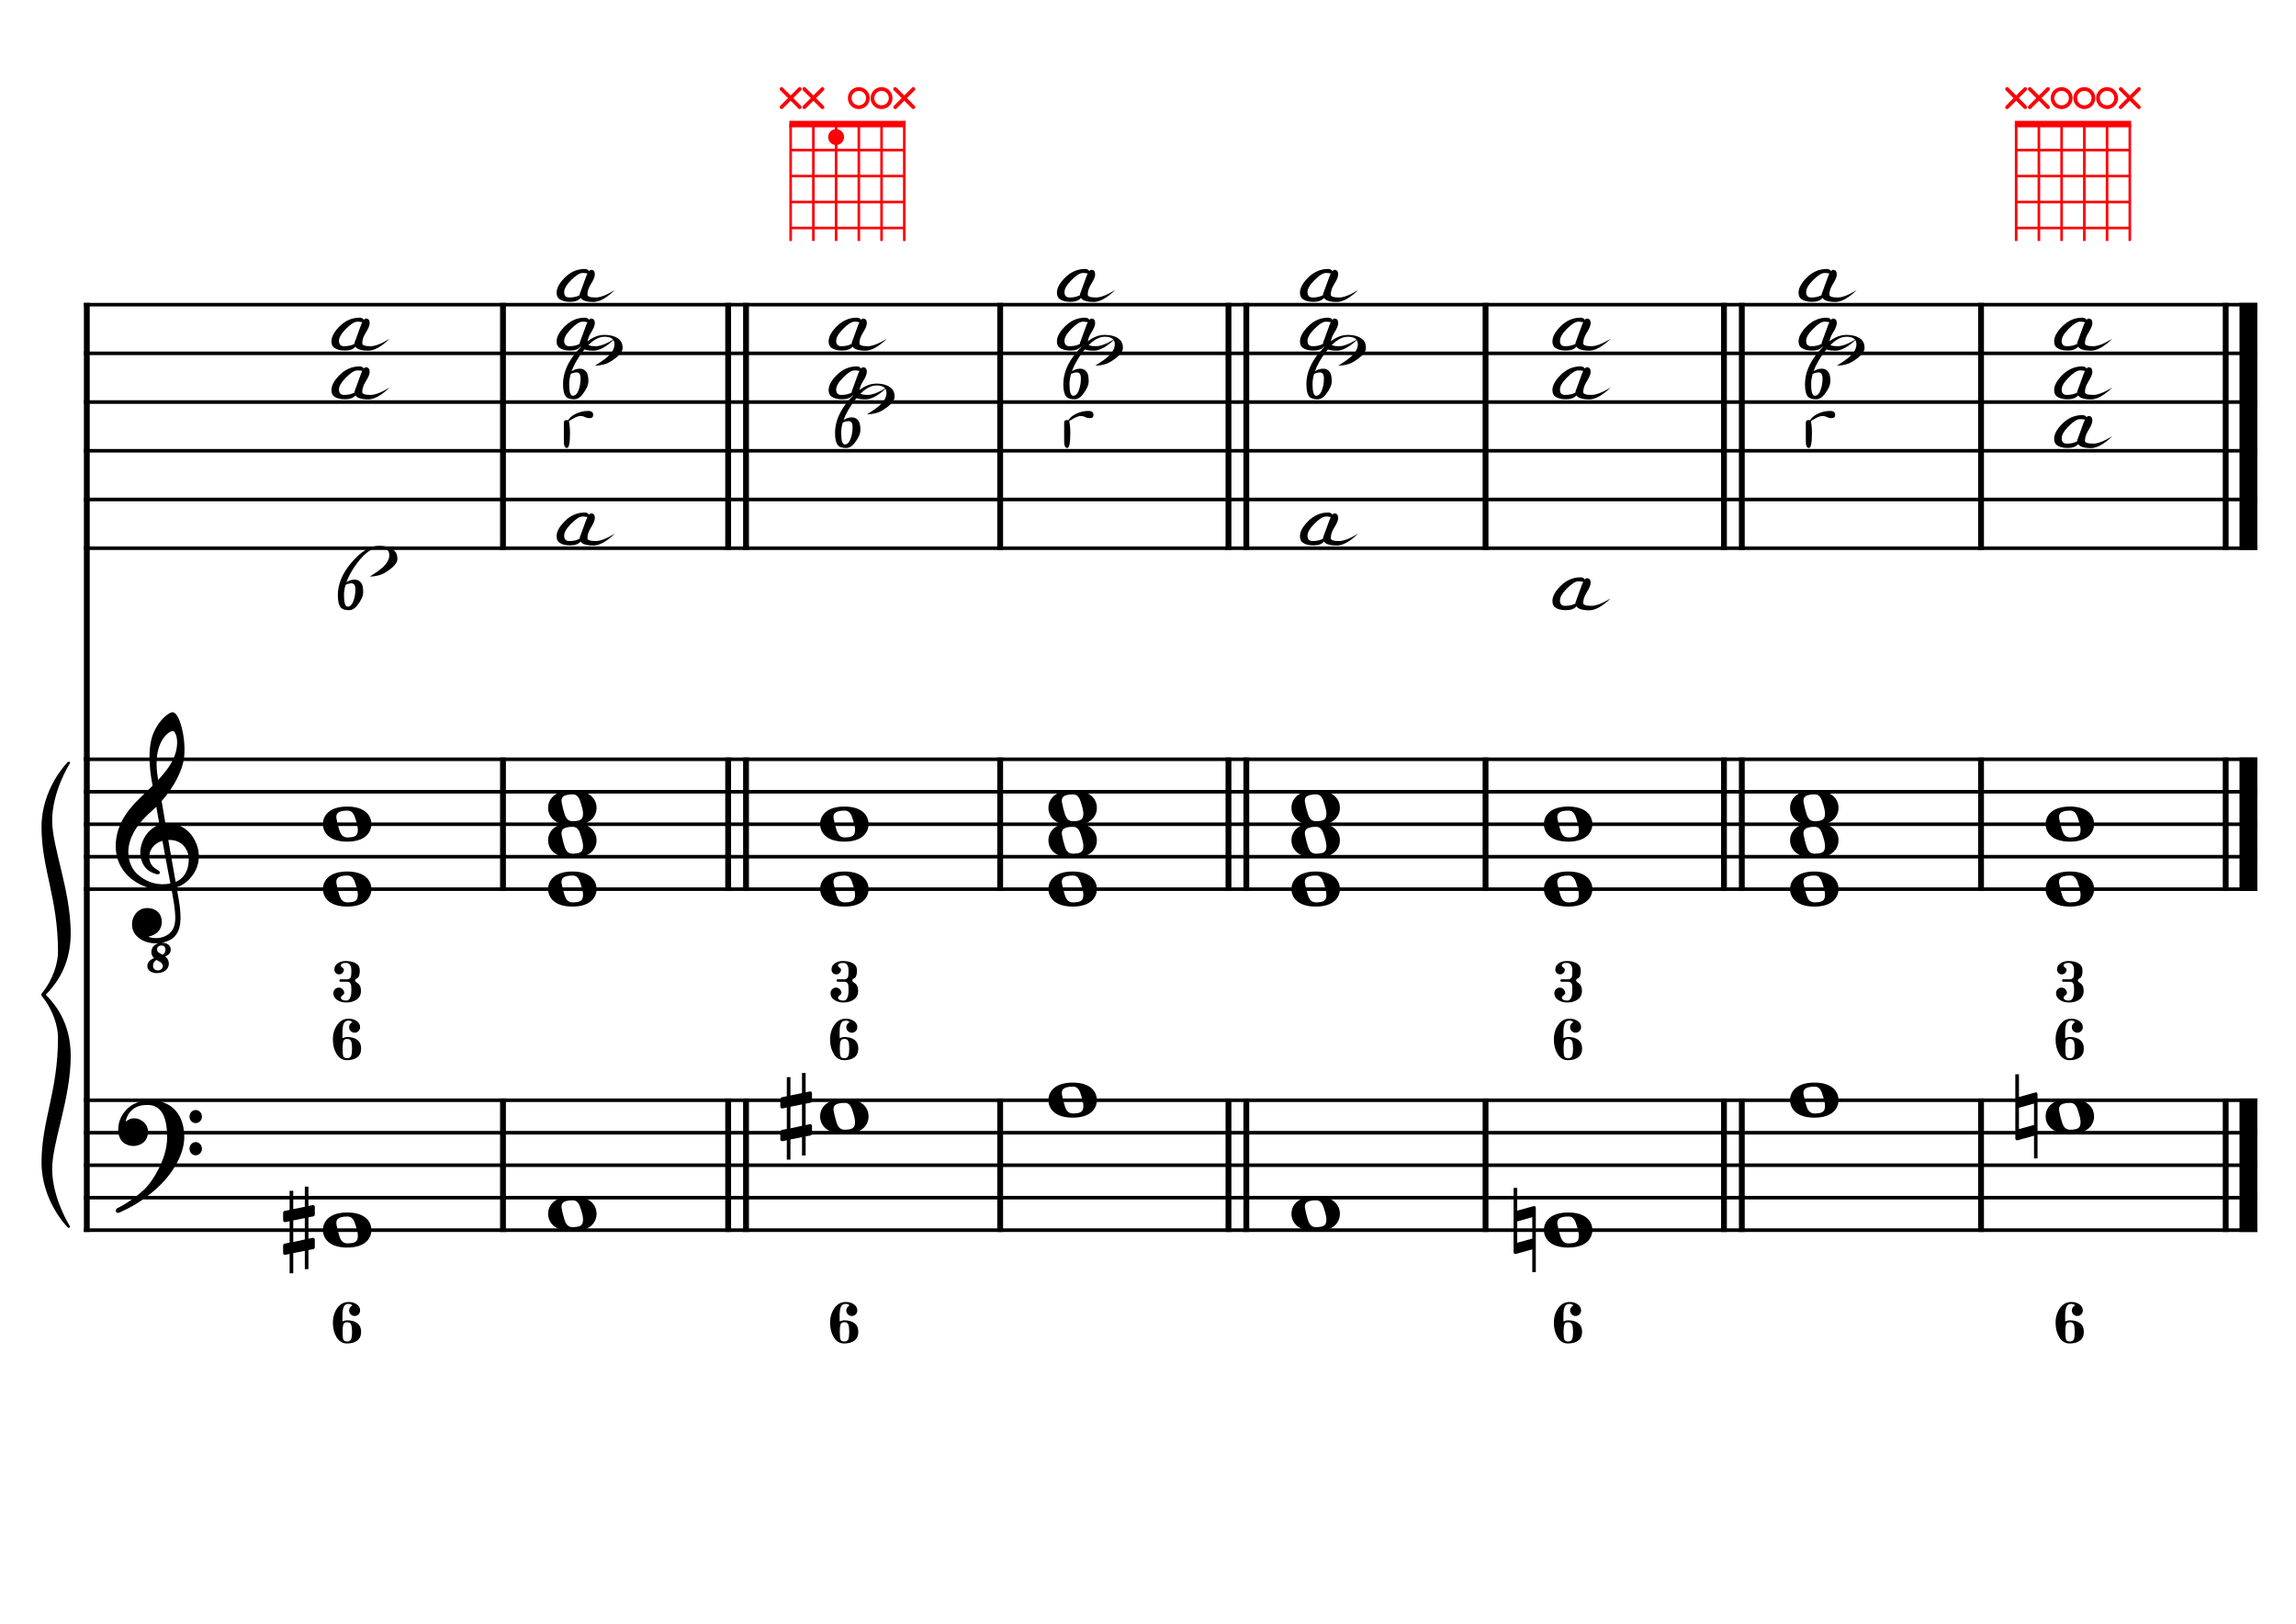 <?xml version="1.0" encoding="UTF-8" standalone="no"?>
<svg width="4209.44px" height="2976.38px" viewBox="0 0 4209.44 2976.38"
 xmlns="http://www.w3.org/2000/svg" xmlns:xlink="http://www.w3.org/1999/xlink" version="1.2" baseProfile="tiny">
<title>LaMineur (6)</title>
<desc>Generated by MuseScore 3.6.2</desc>
<polyline class="StaffLines" fill="none" stroke="#000000" stroke-width="6.55" stroke-linejoin="bevel" points="153.819,558.425 4138.58,558.425"/>
<polyline class="StaffLines" fill="none" stroke="#000000" stroke-width="6.55" stroke-linejoin="bevel" points="153.819,647.717 4138.58,647.717"/>
<polyline class="StaffLines" fill="none" stroke="#000000" stroke-width="6.55" stroke-linejoin="bevel" points="153.819,737.008 4138.58,737.008"/>
<polyline class="StaffLines" fill="none" stroke="#000000" stroke-width="6.55" stroke-linejoin="bevel" points="153.819,826.299 4138.58,826.299"/>
<polyline class="StaffLines" fill="none" stroke="#000000" stroke-width="6.55" stroke-linejoin="bevel" points="153.819,915.591 4138.58,915.591"/>
<polyline class="StaffLines" fill="none" stroke="#000000" stroke-width="6.55" stroke-linejoin="bevel" points="153.819,1004.88 4138.58,1004.88"/>
<polyline class="StaffLines" fill="none" stroke="#000000" stroke-width="6.55" stroke-linejoin="bevel" points="153.819,1391.81 4138.58,1391.81"/>
<polyline class="StaffLines" fill="none" stroke="#000000" stroke-width="6.55" stroke-linejoin="bevel" points="153.819,1451.34 4138.58,1451.34"/>
<polyline class="StaffLines" fill="none" stroke="#000000" stroke-width="6.55" stroke-linejoin="bevel" points="153.819,1510.87 4138.58,1510.87"/>
<polyline class="StaffLines" fill="none" stroke="#000000" stroke-width="6.55" stroke-linejoin="bevel" points="153.819,1570.39 4138.58,1570.39"/>
<polyline class="StaffLines" fill="none" stroke="#000000" stroke-width="6.55" stroke-linejoin="bevel" points="153.819,1629.92 4138.58,1629.92"/>
<polyline class="StaffLines" fill="none" stroke="#000000" stroke-width="6.55" stroke-linejoin="bevel" points="153.819,2016.85 4138.58,2016.85"/>
<polyline class="StaffLines" fill="none" stroke="#000000" stroke-width="6.55" stroke-linejoin="bevel" points="153.819,2076.38 4138.58,2076.38"/>
<polyline class="StaffLines" fill="none" stroke="#000000" stroke-width="6.55" stroke-linejoin="bevel" points="153.819,2135.91 4138.58,2135.91"/>
<polyline class="StaffLines" fill="none" stroke="#000000" stroke-width="6.55" stroke-linejoin="bevel" points="153.819,2195.43 4138.58,2195.43"/>
<polyline class="StaffLines" fill="none" stroke="#000000" stroke-width="6.55" stroke-linejoin="bevel" points="153.819,2254.96 4138.58,2254.96"/>
<polyline class="BarLine" fill="none" stroke="#000000" stroke-width="10.71" stroke-linejoin="bevel" points="159.176,2013.58 159.176,2258.23"/>
<polyline class="BarLine" fill="none" stroke="#000000" stroke-width="10.71" stroke-linejoin="bevel" points="922.157,2013.58 922.157,2258.23"/>
<polyline class="BarLine" fill="none" stroke="#000000" stroke-width="10.71" stroke-linejoin="bevel" points="1335,2013.58 1335,2258.23"/>
<polyline class="BarLine" fill="none" stroke="#000000" stroke-width="10.71" stroke-linejoin="bevel" points="1367.74,2013.58 1367.74,2258.23"/>
<polyline class="BarLine" fill="none" stroke="#000000" stroke-width="10.71" stroke-linejoin="bevel" points="1833.69,2013.58 1833.69,2258.23"/>
<polyline class="BarLine" fill="none" stroke="#000000" stroke-width="10.71" stroke-linejoin="bevel" points="2252.26,2013.58 2252.26,2258.23"/>
<polyline class="BarLine" fill="none" stroke="#000000" stroke-width="10.71" stroke-linejoin="bevel" points="2285,2013.58 2285,2258.23"/>
<polyline class="BarLine" fill="none" stroke="#000000" stroke-width="10.71" stroke-linejoin="bevel" points="2723.56,2013.58 2723.56,2258.23"/>
<polyline class="BarLine" fill="none" stroke="#000000" stroke-width="10.71" stroke-linejoin="bevel" points="3160.68,2013.58 3160.68,2258.23"/>
<polyline class="BarLine" fill="none" stroke="#000000" stroke-width="10.71" stroke-linejoin="bevel" points="3193.42,2013.58 3193.42,2258.23"/>
<polyline class="BarLine" fill="none" stroke="#000000" stroke-width="10.71" stroke-linejoin="bevel" points="3631.98,2013.58 3631.98,2258.23"/>
<polyline class="BarLine" fill="none" stroke="#000000" stroke-width="10.71" stroke-linejoin="bevel" points="4080.54,2013.58 4080.54,2258.23"/>
<polyline class="BarLine" fill="none" stroke="#000000" stroke-width="32.74" stroke-linejoin="bevel" points="4122.21,2013.58 4122.21,2258.23"/>
<polyline class="BarLine" fill="none" stroke="#000000" stroke-width="10.71" stroke-linejoin="bevel" points="159.176,1388.54 159.176,2016.85"/>
<polyline class="BarLine" fill="none" stroke="#000000" stroke-width="10.71" stroke-linejoin="bevel" points="922.157,1388.54 922.157,1633.2"/>
<polyline class="BarLine" fill="none" stroke="#000000" stroke-width="10.71" stroke-linejoin="bevel" points="1335,1388.54 1335,1633.2"/>
<polyline class="BarLine" fill="none" stroke="#000000" stroke-width="10.71" stroke-linejoin="bevel" points="1367.74,1388.54 1367.74,1633.2"/>
<polyline class="BarLine" fill="none" stroke="#000000" stroke-width="10.71" stroke-linejoin="bevel" points="1833.69,1388.54 1833.69,1633.2"/>
<polyline class="BarLine" fill="none" stroke="#000000" stroke-width="10.71" stroke-linejoin="bevel" points="2252.26,1388.54 2252.26,1633.2"/>
<polyline class="BarLine" fill="none" stroke="#000000" stroke-width="10.71" stroke-linejoin="bevel" points="2285,1388.54 2285,1633.2"/>
<polyline class="BarLine" fill="none" stroke="#000000" stroke-width="10.71" stroke-linejoin="bevel" points="2723.56,1388.54 2723.56,1633.2"/>
<polyline class="BarLine" fill="none" stroke="#000000" stroke-width="10.71" stroke-linejoin="bevel" points="3160.68,1388.54 3160.68,1633.2"/>
<polyline class="BarLine" fill="none" stroke="#000000" stroke-width="10.71" stroke-linejoin="bevel" points="3193.42,1388.54 3193.42,1633.2"/>
<polyline class="BarLine" fill="none" stroke="#000000" stroke-width="10.71" stroke-linejoin="bevel" points="3631.98,1388.54 3631.98,1633.2"/>
<polyline class="BarLine" fill="none" stroke="#000000" stroke-width="10.71" stroke-linejoin="bevel" points="4080.54,1388.54 4080.54,1633.2"/>
<polyline class="BarLine" fill="none" stroke="#000000" stroke-width="32.74" stroke-linejoin="bevel" points="4122.21,1388.54 4122.21,1633.2"/>
<polyline class="BarLine" fill="none" stroke="#000000" stroke-width="10.71" stroke-linejoin="bevel" points="159.176,555.151 159.176,1391.81"/>
<polyline class="BarLine" fill="none" stroke="#000000" stroke-width="10.71" stroke-linejoin="bevel" points="922.157,555.151 922.157,1008.16"/>
<polyline class="BarLine" fill="none" stroke="#000000" stroke-width="10.71" stroke-linejoin="bevel" points="1335,555.151 1335,1008.16"/>
<polyline class="BarLine" fill="none" stroke="#000000" stroke-width="10.71" stroke-linejoin="bevel" points="1367.74,555.151 1367.74,1008.16"/>
<polyline class="BarLine" fill="none" stroke="#000000" stroke-width="10.71" stroke-linejoin="bevel" points="1833.69,555.151 1833.69,1008.16"/>
<polyline class="BarLine" fill="none" stroke="#000000" stroke-width="10.71" stroke-linejoin="bevel" points="2252.26,555.151 2252.26,1008.16"/>
<polyline class="BarLine" fill="none" stroke="#000000" stroke-width="10.71" stroke-linejoin="bevel" points="2285,555.151 2285,1008.16"/>
<polyline class="BarLine" fill="none" stroke="#000000" stroke-width="10.71" stroke-linejoin="bevel" points="2723.56,555.151 2723.56,1008.16"/>
<polyline class="BarLine" fill="none" stroke="#000000" stroke-width="10.71" stroke-linejoin="bevel" points="3160.68,555.151 3160.68,1008.16"/>
<polyline class="BarLine" fill="none" stroke="#000000" stroke-width="10.71" stroke-linejoin="bevel" points="3193.42,555.151 3193.42,1008.16"/>
<polyline class="BarLine" fill="none" stroke="#000000" stroke-width="10.71" stroke-linejoin="bevel" points="3631.98,555.151 3631.98,1008.16"/>
<polyline class="BarLine" fill="none" stroke="#000000" stroke-width="10.71" stroke-linejoin="bevel" points="4080.54,555.151 4080.54,1008.16"/>
<polyline class="BarLine" fill="none" stroke="#000000" stroke-width="32.74" stroke-linejoin="bevel" points="4122.21,555.151 4122.21,1008.16"/>
<path class="Accidental" transform="matrix(2.381,0,0,2.381,519.076,2254.96)" d="M23.3,-10.6 C23.9,-10.7 24.4,-11.4 24.4,-12 L24.4,-17.9 C24.4,-18.7 23.8,-19.3 23,-19.3 L22.8,-19.3 L19.5,-18.6 L19.5,-33.5 L16.7,-33.5 L16.7,-18 L7.8,-16.2 L7.8,-30.3 L5,-30.3 L5,-15.6 L1.1,-14.8 C0.5,-14.7 0,-14 0,-13.4 L0,-13.2 L0,-7.4 L0,-7.6 C0,-6.8 0.6,-6.2 1.4,-6.2 L1.7,-6.2 L5,-6.9 L5,9.6 L1.1,10.4 C0.5,10.5 0,11.2 0,11.8 L0,17.6 C0,18.4 0.6,19 1.4,19 L1.7,19 L5,18.3 L5,33.2 L7.8,33.2 L7.8,17.7 L16.7,15.9 L16.7,30 L19.5,30 L19.5,15.3 L23.3,14.6 C23.9,14.5 24.4,13.8 24.4,13.2 L24.4,7.3 C24.4,6.5 23.8,5.9 23,5.9 L22.8,5.9 L19.5,6.6 L19.5,-9.9 L23.3,-10.6 M7.8,9.1 L7.8,-7.5 L16.7,-9.3 L16.7,7.2 L7.8,9.1 "/>
<path class="Accidental" transform="matrix(2.381,0,0,2.381,1430.61,2046.61)" d="M23.3,-10.6 C23.9,-10.7 24.4,-11.4 24.4,-12 L24.4,-17.9 C24.4,-18.7 23.8,-19.3 23,-19.3 L22.8,-19.3 L19.5,-18.6 L19.5,-33.5 L16.7,-33.5 L16.7,-18 L7.8,-16.2 L7.8,-30.3 L5,-30.3 L5,-15.6 L1.1,-14.8 C0.5,-14.7 0,-14 0,-13.4 L0,-13.2 L0,-7.4 L0,-7.6 C0,-6.8 0.6,-6.2 1.4,-6.2 L1.7,-6.2 L5,-6.9 L5,9.6 L1.1,10.4 C0.5,10.5 0,11.2 0,11.8 L0,17.6 C0,18.4 0.6,19 1.4,19 L1.7,19 L5,18.3 L5,33.2 L7.8,33.2 L7.8,17.7 L16.7,15.9 L16.7,30 L19.5,30 L19.5,15.3 L23.3,14.6 C23.9,14.5 24.4,13.8 24.4,13.2 L24.4,7.3 C24.4,6.5 23.8,5.9 23,5.9 L22.8,5.9 L19.5,6.6 L19.5,-9.9 L23.3,-10.6 M7.8,9.1 L7.8,-7.5 L16.7,-9.3 L16.7,7.2 L7.8,9.1 "/>
<path class="Accidental" transform="matrix(2.381,0,0,2.381,2774.99,2254.96)" d="M16.6,-18.3 C16.4,-18.5 16.1,-18.6 15.8,-18.6 C15.7,-18.6 15.5,-18.5 15.4,-18.5 L2.8,-15 L2.8,-32.5 L0,-32.5 L0,17 C0,17.8 0.6,18.3 1.4,18.3 L1.8,18.3 L14.4,14.8 L14.4,32.3 L17.1,32.3 L17.1,-17.2 C17.1,-17.6 16.9,-18.1 16.6,-18.3 M14.4,6.5 L2.8,9.7 L2.8,-6.7 L14.4,-10 L14.4,6.5 "/>
<path class="Accidental" transform="matrix(2.381,0,0,2.381,3694.85,2046.61)" d="M16.6,-18.3 C16.4,-18.5 16.1,-18.6 15.8,-18.6 C15.7,-18.6 15.5,-18.5 15.4,-18.5 L2.8,-15 L2.8,-32.5 L0,-32.5 L0,17 C0,17.8 0.6,18.3 1.4,18.3 L1.8,18.3 L14.4,14.8 L14.4,32.3 L17.1,32.3 L17.1,-17.2 C17.1,-17.6 16.9,-18.1 16.6,-18.3 M14.4,6.5 L2.8,9.7 L2.8,-6.7 L14.4,-10 L14.4,6.5 "/>
<path class="Note" transform="matrix(2.381,0,0,2.381,592.053,2254.96)" d="M18.7,-13.6 C4.9,-13.6 0,-6.6 0,-0.1 C0,6.4 4.9,13.4 18.7,13.4 C32.5,13.4 37.3,6.4 37.3,-0.1 C37.3,-6.6 32.5,-13.6 18.7,-13.6 M10.4,-4.5 C10.3,-4.9 10.3,-5.3 10.3,-5.7 C10.3,-6.5 10.5,-7.3 10.9,-8 C11.6,-9 12.8,-9.7 14.3,-10 C15.6,-10.3 16.3,-10.5 18.9,-10.5 L19,-10.5 C23,-10.5 24.3,-6.8 25.4,-3 L25.7,-2 C26.5,0.6 26.9,2.8 26.9,4.5 C26.9,5.7 26.7,6.8 26.3,7.6 C25.7,8.7 24.7,9.4 23,9.8 C22.1,10 20.6,10.1 20.6,10.1 C20.1,10.1 19.7,10.2 19.3,10.2 C16.1,10.2 14.1,9 12.7,4.7 C11.5,1 11.3,-0.1 10.4,-4.5"/>
<path class="Note" transform="matrix(2.381,0,0,2.381,1004.9,2225.2)" d="M18.7,-13.6 C4.9,-13.6 0,-6.6 0,-0.1 C0,6.4 4.9,13.4 18.7,13.4 C32.5,13.4 37.3,6.4 37.3,-0.1 C37.3,-6.6 32.5,-13.6 18.7,-13.6 M10.4,-4.5 C10.3,-4.9 10.3,-5.3 10.3,-5.7 C10.3,-6.5 10.5,-7.3 10.9,-8 C11.6,-9 12.8,-9.7 14.3,-10 C15.6,-10.3 16.3,-10.5 18.9,-10.5 L19,-10.5 C23,-10.5 24.3,-6.8 25.4,-3 L25.7,-2 C26.5,0.6 26.9,2.8 26.9,4.5 C26.9,5.7 26.7,6.8 26.3,7.6 C25.7,8.7 24.7,9.4 23,9.8 C22.1,10 20.6,10.1 20.6,10.1 C20.1,10.1 19.7,10.2 19.3,10.2 C16.1,10.2 14.1,9 12.7,4.7 C11.5,1 11.3,-0.1 10.4,-4.5"/>
<path class="Note" transform="matrix(2.381,0,0,2.381,1503.59,2046.61)" d="M18.7,-13.6 C4.9,-13.6 0,-6.6 0,-0.1 C0,6.4 4.9,13.4 18.7,13.4 C32.5,13.4 37.3,6.4 37.3,-0.1 C37.3,-6.6 32.5,-13.6 18.7,-13.6 M10.4,-4.5 C10.3,-4.9 10.3,-5.3 10.3,-5.7 C10.3,-6.5 10.5,-7.3 10.9,-8 C11.6,-9 12.8,-9.7 14.3,-10 C15.6,-10.3 16.3,-10.5 18.9,-10.5 L19,-10.5 C23,-10.5 24.3,-6.8 25.4,-3 L25.7,-2 C26.5,0.6 26.9,2.8 26.9,4.5 C26.9,5.7 26.7,6.8 26.3,7.6 C25.7,8.7 24.7,9.4 23,9.8 C22.1,10 20.6,10.1 20.6,10.1 C20.1,10.1 19.7,10.2 19.3,10.2 C16.1,10.2 14.1,9 12.7,4.7 C11.5,1 11.3,-0.1 10.4,-4.5"/>
<path class="Note" transform="matrix(2.381,0,0,2.381,1922.16,2016.85)" d="M18.7,-13.6 C4.9,-13.6 0,-6.6 0,-0.1 C0,6.4 4.9,13.4 18.7,13.4 C32.5,13.4 37.3,6.4 37.3,-0.1 C37.3,-6.6 32.5,-13.6 18.7,-13.6 M10.4,-4.5 C10.3,-4.9 10.3,-5.3 10.3,-5.7 C10.3,-6.5 10.5,-7.3 10.9,-8 C11.6,-9 12.8,-9.7 14.3,-10 C15.6,-10.3 16.3,-10.5 18.9,-10.5 L19,-10.5 C23,-10.5 24.3,-6.8 25.4,-3 L25.7,-2 C26.5,0.6 26.9,2.8 26.9,4.5 C26.9,5.7 26.7,6.8 26.3,7.6 C25.7,8.7 24.7,9.4 23,9.8 C22.1,10 20.6,10.1 20.6,10.1 C20.1,10.1 19.7,10.2 19.3,10.2 C16.1,10.2 14.1,9 12.7,4.7 C11.5,1 11.3,-0.1 10.4,-4.5"/>
<path class="Note" transform="matrix(2.381,0,0,2.381,2367.74,2225.2)" d="M18.7,-13.6 C4.9,-13.6 0,-6.6 0,-0.1 C0,6.4 4.9,13.4 18.7,13.4 C32.5,13.4 37.3,6.4 37.3,-0.1 C37.3,-6.6 32.5,-13.6 18.7,-13.6 M10.4,-4.5 C10.3,-4.9 10.3,-5.3 10.3,-5.7 C10.3,-6.5 10.5,-7.3 10.9,-8 C11.6,-9 12.8,-9.7 14.3,-10 C15.6,-10.3 16.3,-10.5 18.9,-10.5 L19,-10.5 C23,-10.5 24.3,-6.8 25.4,-3 L25.7,-2 C26.5,0.6 26.9,2.8 26.9,4.5 C26.9,5.7 26.7,6.8 26.3,7.6 C25.7,8.7 24.7,9.4 23,9.8 C22.1,10 20.6,10.1 20.6,10.1 C20.1,10.1 19.7,10.2 19.3,10.2 C16.1,10.2 14.1,9 12.7,4.7 C11.5,1 11.3,-0.1 10.4,-4.5"/>
<path class="Note" transform="matrix(2.381,0,0,2.381,2830.58,2254.96)" d="M18.7,-13.6 C4.9,-13.6 0,-6.6 0,-0.1 C0,6.4 4.9,13.4 18.7,13.4 C32.5,13.4 37.3,6.4 37.3,-0.1 C37.3,-6.6 32.5,-13.6 18.7,-13.6 M10.4,-4.5 C10.3,-4.9 10.3,-5.3 10.3,-5.7 C10.3,-6.5 10.5,-7.3 10.9,-8 C11.6,-9 12.8,-9.7 14.3,-10 C15.6,-10.3 16.3,-10.5 18.9,-10.5 L19,-10.5 C23,-10.5 24.3,-6.8 25.4,-3 L25.7,-2 C26.5,0.6 26.9,2.8 26.9,4.5 C26.9,5.7 26.7,6.8 26.3,7.6 C25.7,8.7 24.7,9.4 23,9.8 C22.1,10 20.6,10.1 20.6,10.1 C20.1,10.1 19.7,10.2 19.3,10.2 C16.1,10.2 14.1,9 12.7,4.7 C11.5,1 11.3,-0.1 10.4,-4.5"/>
<path class="Note" transform="matrix(2.381,0,0,2.381,3281.88,2016.85)" d="M18.7,-13.6 C4.9,-13.6 0,-6.6 0,-0.1 C0,6.4 4.9,13.4 18.7,13.4 C32.5,13.4 37.3,6.4 37.3,-0.1 C37.3,-6.6 32.5,-13.6 18.7,-13.6 M10.4,-4.5 C10.3,-4.9 10.3,-5.3 10.3,-5.7 C10.3,-6.5 10.5,-7.3 10.9,-8 C11.6,-9 12.8,-9.7 14.3,-10 C15.6,-10.3 16.3,-10.5 18.9,-10.5 L19,-10.5 C23,-10.5 24.3,-6.8 25.4,-3 L25.7,-2 C26.5,0.6 26.9,2.8 26.9,4.5 C26.9,5.7 26.7,6.8 26.3,7.6 C25.7,8.7 24.7,9.4 23,9.8 C22.1,10 20.6,10.1 20.6,10.1 C20.1,10.1 19.7,10.2 19.3,10.2 C16.1,10.2 14.1,9 12.7,4.7 C11.5,1 11.3,-0.1 10.4,-4.5"/>
<path class="Note" transform="matrix(2.381,0,0,2.381,3750.43,2046.61)" d="M18.7,-13.6 C4.9,-13.6 0,-6.6 0,-0.1 C0,6.4 4.9,13.4 18.7,13.4 C32.5,13.4 37.3,6.4 37.3,-0.1 C37.3,-6.6 32.5,-13.6 18.7,-13.6 M10.4,-4.5 C10.3,-4.9 10.3,-5.3 10.3,-5.7 C10.3,-6.5 10.5,-7.3 10.9,-8 C11.6,-9 12.8,-9.7 14.3,-10 C15.6,-10.3 16.3,-10.5 18.9,-10.5 L19,-10.5 C23,-10.5 24.3,-6.8 25.4,-3 L25.7,-2 C26.5,0.6 26.9,2.8 26.9,4.5 C26.9,5.7 26.7,6.8 26.3,7.6 C25.7,8.7 24.7,9.4 23,9.8 C22.1,10 20.6,10.1 20.6,10.1 C20.1,10.1 19.7,10.2 19.3,10.2 C16.1,10.2 14.1,9 12.7,4.7 C11.5,1 11.3,-0.1 10.4,-4.5"/>
<path class="Note" transform="matrix(2.381,0,0,2.381,592.053,1629.92)" d="M18.7,-13.6 C4.9,-13.6 0,-6.6 0,-0.1 C0,6.4 4.9,13.4 18.7,13.4 C32.5,13.4 37.3,6.4 37.3,-0.1 C37.3,-6.6 32.5,-13.6 18.7,-13.6 M10.4,-4.5 C10.3,-4.9 10.3,-5.3 10.3,-5.7 C10.3,-6.5 10.5,-7.3 10.9,-8 C11.6,-9 12.8,-9.7 14.3,-10 C15.6,-10.3 16.3,-10.5 18.9,-10.5 L19,-10.5 C23,-10.5 24.3,-6.8 25.4,-3 L25.7,-2 C26.5,0.6 26.9,2.8 26.9,4.5 C26.9,5.7 26.7,6.8 26.3,7.6 C25.7,8.7 24.7,9.4 23,9.8 C22.1,10 20.6,10.1 20.6,10.1 C20.1,10.1 19.7,10.2 19.3,10.2 C16.1,10.2 14.1,9 12.7,4.7 C11.5,1 11.3,-0.1 10.4,-4.5"/>
<path class="Note" transform="matrix(2.381,0,0,2.381,592.053,1510.87)" d="M18.7,-13.6 C4.9,-13.6 0,-6.6 0,-0.1 C0,6.4 4.9,13.4 18.7,13.4 C32.5,13.4 37.3,6.4 37.3,-0.1 C37.3,-6.6 32.5,-13.6 18.7,-13.6 M10.4,-4.5 C10.3,-4.9 10.3,-5.3 10.3,-5.7 C10.3,-6.5 10.5,-7.3 10.9,-8 C11.6,-9 12.8,-9.7 14.3,-10 C15.6,-10.3 16.3,-10.5 18.9,-10.5 L19,-10.5 C23,-10.5 24.3,-6.8 25.4,-3 L25.7,-2 C26.5,0.6 26.9,2.8 26.9,4.5 C26.9,5.7 26.7,6.8 26.3,7.6 C25.7,8.7 24.7,9.4 23,9.8 C22.1,10 20.6,10.1 20.6,10.1 C20.1,10.1 19.7,10.2 19.3,10.2 C16.1,10.2 14.1,9 12.7,4.7 C11.5,1 11.3,-0.1 10.4,-4.5"/>
<path class="Note" transform="matrix(2.381,0,0,2.381,1004.9,1629.92)" d="M18.7,-13.6 C4.9,-13.6 0,-6.6 0,-0.1 C0,6.4 4.9,13.4 18.7,13.4 C32.5,13.4 37.3,6.4 37.3,-0.1 C37.3,-6.6 32.5,-13.6 18.7,-13.6 M10.4,-4.5 C10.3,-4.9 10.3,-5.3 10.3,-5.7 C10.3,-6.5 10.5,-7.3 10.9,-8 C11.6,-9 12.8,-9.7 14.3,-10 C15.6,-10.3 16.3,-10.5 18.9,-10.5 L19,-10.5 C23,-10.5 24.3,-6.8 25.4,-3 L25.7,-2 C26.5,0.6 26.9,2.8 26.9,4.5 C26.9,5.7 26.7,6.8 26.3,7.6 C25.7,8.7 24.7,9.4 23,9.8 C22.1,10 20.6,10.1 20.6,10.1 C20.1,10.1 19.7,10.2 19.3,10.2 C16.1,10.2 14.1,9 12.7,4.7 C11.5,1 11.3,-0.1 10.4,-4.5"/>
<path class="Note" transform="matrix(2.381,0,0,2.381,1004.9,1540.63)" d="M18.7,-13.6 C4.9,-13.6 0,-6.6 0,-0.1 C0,6.4 4.9,13.4 18.7,13.4 C32.5,13.4 37.3,6.4 37.3,-0.1 C37.3,-6.6 32.5,-13.6 18.7,-13.6 M10.4,-4.5 C10.3,-4.9 10.3,-5.3 10.3,-5.7 C10.3,-6.5 10.5,-7.3 10.9,-8 C11.6,-9 12.8,-9.7 14.3,-10 C15.6,-10.3 16.3,-10.5 18.9,-10.5 L19,-10.5 C23,-10.5 24.3,-6.8 25.4,-3 L25.7,-2 C26.5,0.6 26.9,2.8 26.9,4.5 C26.9,5.7 26.7,6.8 26.3,7.6 C25.7,8.7 24.7,9.4 23,9.8 C22.1,10 20.6,10.1 20.6,10.1 C20.1,10.1 19.7,10.2 19.3,10.2 C16.1,10.2 14.1,9 12.7,4.7 C11.5,1 11.3,-0.1 10.4,-4.5"/>
<path class="Note" transform="matrix(2.381,0,0,2.381,1004.9,1481.1)" d="M18.7,-13.6 C4.9,-13.6 0,-6.6 0,-0.1 C0,6.4 4.9,13.4 18.7,13.4 C32.5,13.4 37.3,6.4 37.3,-0.1 C37.3,-6.6 32.5,-13.6 18.7,-13.6 M10.4,-4.5 C10.3,-4.9 10.3,-5.3 10.3,-5.7 C10.3,-6.5 10.5,-7.3 10.9,-8 C11.6,-9 12.8,-9.7 14.3,-10 C15.6,-10.3 16.3,-10.5 18.9,-10.5 L19,-10.5 C23,-10.5 24.3,-6.8 25.4,-3 L25.7,-2 C26.5,0.6 26.9,2.8 26.9,4.5 C26.9,5.7 26.7,6.8 26.3,7.6 C25.7,8.7 24.7,9.4 23,9.8 C22.1,10 20.6,10.1 20.6,10.1 C20.1,10.1 19.7,10.2 19.3,10.2 C16.1,10.2 14.1,9 12.7,4.7 C11.5,1 11.3,-0.1 10.4,-4.5"/>
<path class="Note" transform="matrix(2.381,0,0,2.381,1503.59,1629.92)" d="M18.7,-13.6 C4.9,-13.6 0,-6.6 0,-0.1 C0,6.4 4.9,13.4 18.7,13.4 C32.5,13.4 37.3,6.4 37.3,-0.1 C37.3,-6.6 32.5,-13.6 18.7,-13.6 M10.4,-4.5 C10.3,-4.9 10.3,-5.3 10.3,-5.7 C10.3,-6.5 10.5,-7.3 10.9,-8 C11.6,-9 12.8,-9.7 14.3,-10 C15.6,-10.3 16.3,-10.5 18.9,-10.5 L19,-10.5 C23,-10.5 24.3,-6.8 25.4,-3 L25.7,-2 C26.5,0.6 26.9,2.8 26.9,4.5 C26.9,5.7 26.7,6.8 26.3,7.6 C25.7,8.7 24.7,9.4 23,9.8 C22.1,10 20.6,10.1 20.6,10.1 C20.1,10.1 19.7,10.2 19.3,10.2 C16.1,10.2 14.1,9 12.7,4.7 C11.5,1 11.3,-0.1 10.4,-4.5"/>
<path class="Note" transform="matrix(2.381,0,0,2.381,1503.59,1510.87)" d="M18.7,-13.6 C4.9,-13.6 0,-6.6 0,-0.1 C0,6.4 4.9,13.4 18.7,13.4 C32.5,13.4 37.3,6.4 37.3,-0.1 C37.3,-6.6 32.5,-13.6 18.7,-13.6 M10.4,-4.5 C10.3,-4.9 10.3,-5.3 10.3,-5.7 C10.3,-6.5 10.5,-7.3 10.9,-8 C11.6,-9 12.8,-9.7 14.3,-10 C15.6,-10.3 16.3,-10.5 18.9,-10.5 L19,-10.5 C23,-10.5 24.3,-6.8 25.4,-3 L25.7,-2 C26.5,0.6 26.9,2.8 26.9,4.5 C26.9,5.7 26.7,6.8 26.3,7.6 C25.7,8.7 24.7,9.4 23,9.8 C22.1,10 20.6,10.1 20.6,10.1 C20.1,10.1 19.7,10.2 19.3,10.2 C16.1,10.2 14.1,9 12.7,4.7 C11.5,1 11.3,-0.1 10.4,-4.5"/>
<path class="Note" transform="matrix(2.381,0,0,2.381,1922.16,1629.92)" d="M18.7,-13.6 C4.9,-13.6 0,-6.6 0,-0.1 C0,6.4 4.9,13.4 18.7,13.4 C32.5,13.4 37.3,6.4 37.3,-0.1 C37.3,-6.6 32.5,-13.6 18.7,-13.6 M10.4,-4.5 C10.3,-4.9 10.3,-5.3 10.3,-5.7 C10.3,-6.5 10.5,-7.3 10.9,-8 C11.6,-9 12.8,-9.7 14.3,-10 C15.6,-10.3 16.3,-10.5 18.9,-10.5 L19,-10.5 C23,-10.5 24.3,-6.8 25.4,-3 L25.7,-2 C26.5,0.6 26.9,2.8 26.9,4.5 C26.9,5.7 26.7,6.8 26.3,7.6 C25.7,8.7 24.7,9.4 23,9.8 C22.1,10 20.6,10.1 20.6,10.1 C20.1,10.1 19.7,10.2 19.3,10.2 C16.1,10.2 14.1,9 12.7,4.7 C11.5,1 11.3,-0.1 10.4,-4.5"/>
<path class="Note" transform="matrix(2.381,0,0,2.381,1922.16,1540.63)" d="M18.7,-13.6 C4.9,-13.6 0,-6.6 0,-0.1 C0,6.4 4.9,13.4 18.7,13.4 C32.5,13.4 37.3,6.4 37.3,-0.1 C37.3,-6.6 32.5,-13.6 18.7,-13.6 M10.4,-4.5 C10.3,-4.9 10.3,-5.3 10.3,-5.7 C10.3,-6.5 10.5,-7.3 10.9,-8 C11.6,-9 12.8,-9.7 14.3,-10 C15.6,-10.3 16.3,-10.5 18.9,-10.5 L19,-10.5 C23,-10.5 24.3,-6.8 25.4,-3 L25.7,-2 C26.5,0.6 26.9,2.8 26.9,4.5 C26.9,5.7 26.7,6.8 26.3,7.6 C25.7,8.7 24.7,9.4 23,9.8 C22.1,10 20.6,10.1 20.6,10.1 C20.1,10.1 19.7,10.2 19.3,10.2 C16.1,10.2 14.1,9 12.7,4.7 C11.5,1 11.3,-0.1 10.4,-4.5"/>
<path class="Note" transform="matrix(2.381,0,0,2.381,1922.16,1481.1)" d="M18.7,-13.6 C4.9,-13.6 0,-6.6 0,-0.1 C0,6.4 4.9,13.4 18.7,13.4 C32.5,13.4 37.3,6.4 37.3,-0.1 C37.3,-6.6 32.5,-13.6 18.7,-13.6 M10.4,-4.5 C10.3,-4.9 10.3,-5.3 10.3,-5.7 C10.3,-6.5 10.5,-7.3 10.9,-8 C11.6,-9 12.8,-9.7 14.3,-10 C15.6,-10.3 16.3,-10.5 18.9,-10.5 L19,-10.5 C23,-10.5 24.3,-6.8 25.4,-3 L25.7,-2 C26.5,0.6 26.9,2.8 26.9,4.5 C26.9,5.7 26.7,6.8 26.3,7.6 C25.7,8.7 24.7,9.4 23,9.8 C22.1,10 20.6,10.1 20.6,10.1 C20.1,10.1 19.7,10.2 19.3,10.2 C16.1,10.2 14.1,9 12.7,4.7 C11.5,1 11.3,-0.1 10.4,-4.5"/>
<path class="Note" transform="matrix(2.381,0,0,2.381,2367.74,1629.92)" d="M18.7,-13.6 C4.9,-13.6 0,-6.6 0,-0.1 C0,6.4 4.9,13.4 18.7,13.4 C32.5,13.4 37.3,6.4 37.3,-0.1 C37.3,-6.6 32.5,-13.6 18.7,-13.6 M10.4,-4.5 C10.3,-4.9 10.3,-5.3 10.3,-5.7 C10.3,-6.5 10.5,-7.3 10.9,-8 C11.6,-9 12.8,-9.7 14.3,-10 C15.6,-10.3 16.3,-10.5 18.9,-10.5 L19,-10.5 C23,-10.5 24.3,-6.8 25.4,-3 L25.7,-2 C26.5,0.6 26.9,2.8 26.9,4.5 C26.9,5.7 26.7,6.8 26.3,7.6 C25.7,8.7 24.7,9.4 23,9.8 C22.1,10 20.6,10.1 20.6,10.1 C20.1,10.1 19.7,10.2 19.3,10.2 C16.1,10.2 14.1,9 12.7,4.7 C11.5,1 11.3,-0.1 10.4,-4.5"/>
<path class="Note" transform="matrix(2.381,0,0,2.381,2367.74,1540.63)" d="M18.7,-13.6 C4.9,-13.6 0,-6.6 0,-0.1 C0,6.4 4.9,13.4 18.7,13.4 C32.5,13.4 37.3,6.4 37.3,-0.1 C37.3,-6.6 32.5,-13.6 18.7,-13.6 M10.4,-4.5 C10.3,-4.9 10.3,-5.3 10.3,-5.7 C10.3,-6.5 10.5,-7.3 10.9,-8 C11.6,-9 12.8,-9.7 14.3,-10 C15.6,-10.3 16.3,-10.5 18.9,-10.5 L19,-10.5 C23,-10.5 24.3,-6.8 25.4,-3 L25.7,-2 C26.5,0.6 26.9,2.8 26.9,4.5 C26.9,5.7 26.7,6.8 26.3,7.6 C25.7,8.7 24.7,9.4 23,9.8 C22.1,10 20.6,10.1 20.6,10.1 C20.1,10.1 19.7,10.2 19.3,10.2 C16.1,10.2 14.1,9 12.7,4.7 C11.5,1 11.3,-0.1 10.4,-4.5"/>
<path class="Note" transform="matrix(2.381,0,0,2.381,2367.74,1481.1)" d="M18.7,-13.6 C4.9,-13.6 0,-6.6 0,-0.1 C0,6.4 4.9,13.4 18.7,13.4 C32.5,13.4 37.3,6.4 37.3,-0.1 C37.3,-6.6 32.5,-13.6 18.7,-13.6 M10.4,-4.5 C10.3,-4.9 10.3,-5.3 10.3,-5.7 C10.3,-6.5 10.5,-7.3 10.9,-8 C11.6,-9 12.8,-9.7 14.3,-10 C15.6,-10.3 16.3,-10.5 18.9,-10.5 L19,-10.5 C23,-10.5 24.3,-6.8 25.4,-3 L25.7,-2 C26.5,0.6 26.9,2.8 26.9,4.5 C26.9,5.7 26.7,6.8 26.3,7.6 C25.7,8.7 24.7,9.4 23,9.8 C22.1,10 20.6,10.1 20.6,10.1 C20.1,10.1 19.7,10.2 19.3,10.2 C16.1,10.2 14.1,9 12.7,4.7 C11.5,1 11.3,-0.1 10.4,-4.5"/>
<path class="Note" transform="matrix(2.381,0,0,2.381,2830.58,1629.92)" d="M18.7,-13.6 C4.9,-13.6 0,-6.6 0,-0.1 C0,6.4 4.9,13.4 18.7,13.4 C32.5,13.4 37.3,6.4 37.3,-0.1 C37.3,-6.6 32.5,-13.6 18.7,-13.6 M10.4,-4.5 C10.3,-4.9 10.3,-5.3 10.3,-5.7 C10.3,-6.5 10.5,-7.3 10.9,-8 C11.6,-9 12.8,-9.7 14.3,-10 C15.6,-10.3 16.3,-10.5 18.9,-10.5 L19,-10.5 C23,-10.5 24.3,-6.8 25.4,-3 L25.7,-2 C26.5,0.6 26.9,2.8 26.9,4.5 C26.9,5.7 26.7,6.8 26.3,7.6 C25.7,8.7 24.7,9.4 23,9.8 C22.1,10 20.6,10.1 20.6,10.1 C20.1,10.1 19.7,10.2 19.3,10.2 C16.1,10.2 14.1,9 12.7,4.7 C11.5,1 11.3,-0.1 10.4,-4.5"/>
<path class="Note" transform="matrix(2.381,0,0,2.381,2830.58,1510.87)" d="M18.7,-13.6 C4.9,-13.6 0,-6.6 0,-0.1 C0,6.4 4.9,13.4 18.7,13.4 C32.5,13.4 37.3,6.4 37.3,-0.1 C37.3,-6.6 32.5,-13.6 18.7,-13.6 M10.4,-4.5 C10.3,-4.9 10.3,-5.3 10.3,-5.7 C10.3,-6.5 10.5,-7.3 10.9,-8 C11.6,-9 12.8,-9.7 14.3,-10 C15.6,-10.3 16.3,-10.5 18.9,-10.5 L19,-10.5 C23,-10.5 24.3,-6.8 25.4,-3 L25.7,-2 C26.5,0.6 26.9,2.8 26.9,4.5 C26.9,5.7 26.7,6.8 26.3,7.6 C25.7,8.7 24.7,9.4 23,9.8 C22.1,10 20.6,10.1 20.6,10.1 C20.1,10.1 19.7,10.2 19.3,10.2 C16.1,10.2 14.1,9 12.7,4.7 C11.5,1 11.3,-0.1 10.4,-4.5"/>
<path class="Note" transform="matrix(2.381,0,0,2.381,3281.88,1629.92)" d="M18.7,-13.6 C4.9,-13.6 0,-6.6 0,-0.1 C0,6.4 4.9,13.4 18.7,13.4 C32.5,13.4 37.3,6.4 37.3,-0.1 C37.3,-6.6 32.5,-13.6 18.7,-13.6 M10.4,-4.5 C10.3,-4.9 10.3,-5.3 10.3,-5.7 C10.3,-6.5 10.5,-7.3 10.9,-8 C11.6,-9 12.8,-9.7 14.3,-10 C15.6,-10.3 16.3,-10.5 18.9,-10.5 L19,-10.5 C23,-10.5 24.3,-6.8 25.4,-3 L25.7,-2 C26.5,0.6 26.9,2.8 26.9,4.5 C26.9,5.7 26.7,6.8 26.3,7.6 C25.7,8.7 24.7,9.4 23,9.8 C22.1,10 20.6,10.1 20.6,10.1 C20.1,10.1 19.7,10.2 19.3,10.2 C16.1,10.2 14.1,9 12.7,4.7 C11.5,1 11.3,-0.1 10.4,-4.5"/>
<path class="Note" transform="matrix(2.381,0,0,2.381,3281.88,1540.63)" d="M18.7,-13.6 C4.9,-13.6 0,-6.6 0,-0.1 C0,6.4 4.9,13.4 18.7,13.4 C32.5,13.4 37.3,6.4 37.3,-0.1 C37.3,-6.6 32.5,-13.6 18.7,-13.6 M10.4,-4.5 C10.3,-4.9 10.3,-5.3 10.3,-5.7 C10.3,-6.5 10.5,-7.3 10.9,-8 C11.6,-9 12.8,-9.7 14.3,-10 C15.6,-10.3 16.3,-10.5 18.9,-10.5 L19,-10.5 C23,-10.5 24.3,-6.8 25.4,-3 L25.7,-2 C26.5,0.6 26.9,2.8 26.9,4.5 C26.9,5.7 26.7,6.8 26.3,7.6 C25.7,8.7 24.7,9.4 23,9.8 C22.1,10 20.6,10.1 20.6,10.1 C20.1,10.1 19.7,10.2 19.3,10.2 C16.1,10.2 14.1,9 12.7,4.7 C11.5,1 11.3,-0.1 10.4,-4.5"/>
<path class="Note" transform="matrix(2.381,0,0,2.381,3281.88,1481.1)" d="M18.7,-13.6 C4.9,-13.6 0,-6.6 0,-0.1 C0,6.4 4.9,13.4 18.7,13.4 C32.5,13.4 37.3,6.4 37.3,-0.1 C37.3,-6.6 32.5,-13.6 18.7,-13.6 M10.4,-4.5 C10.3,-4.9 10.3,-5.3 10.3,-5.7 C10.3,-6.5 10.5,-7.3 10.9,-8 C11.6,-9 12.8,-9.7 14.3,-10 C15.6,-10.3 16.3,-10.5 18.9,-10.5 L19,-10.5 C23,-10.5 24.3,-6.8 25.4,-3 L25.7,-2 C26.5,0.6 26.9,2.8 26.9,4.5 C26.9,5.7 26.7,6.8 26.3,7.6 C25.7,8.7 24.7,9.4 23,9.8 C22.1,10 20.6,10.1 20.6,10.1 C20.1,10.1 19.7,10.2 19.3,10.2 C16.1,10.2 14.1,9 12.7,4.7 C11.5,1 11.3,-0.1 10.4,-4.5"/>
<path class="Note" transform="matrix(2.381,0,0,2.381,3750.43,1629.92)" d="M18.7,-13.6 C4.9,-13.6 0,-6.6 0,-0.1 C0,6.4 4.9,13.4 18.7,13.4 C32.5,13.4 37.3,6.4 37.3,-0.1 C37.3,-6.6 32.5,-13.6 18.7,-13.6 M10.4,-4.5 C10.3,-4.9 10.3,-5.3 10.3,-5.7 C10.3,-6.5 10.5,-7.3 10.9,-8 C11.6,-9 12.8,-9.7 14.3,-10 C15.6,-10.3 16.3,-10.5 18.9,-10.5 L19,-10.5 C23,-10.5 24.3,-6.8 25.4,-3 L25.7,-2 C26.5,0.6 26.9,2.8 26.9,4.5 C26.9,5.7 26.7,6.8 26.3,7.6 C25.7,8.7 24.7,9.4 23,9.8 C22.1,10 20.6,10.1 20.6,10.1 C20.1,10.1 19.7,10.2 19.3,10.2 C16.1,10.2 14.1,9 12.7,4.7 C11.5,1 11.3,-0.1 10.4,-4.5"/>
<path class="Note" transform="matrix(2.381,0,0,2.381,3750.43,1510.87)" d="M18.7,-13.6 C4.9,-13.6 0,-6.6 0,-0.1 C0,6.4 4.9,13.4 18.7,13.4 C32.5,13.4 37.3,6.4 37.3,-0.1 C37.3,-6.6 32.5,-13.6 18.7,-13.6 M10.4,-4.5 C10.3,-4.9 10.3,-5.3 10.3,-5.7 C10.3,-6.5 10.5,-7.3 10.9,-8 C11.6,-9 12.8,-9.7 14.3,-10 C15.6,-10.3 16.3,-10.5 18.9,-10.5 L19,-10.5 C23,-10.5 24.3,-6.8 25.4,-3 L25.7,-2 C26.5,0.6 26.9,2.8 26.9,4.5 C26.9,5.7 26.7,6.8 26.3,7.6 C25.7,8.7 24.7,9.4 23,9.8 C22.1,10 20.6,10.1 20.6,10.1 C20.1,10.1 19.7,10.2 19.3,10.2 C16.1,10.2 14.1,9 12.7,4.7 C11.5,1 11.3,-0.1 10.4,-4.5"/>
<path class="Note" d="M677.961,1056.98 C688.42,1050.4 696.013,1045.01 700.739,1040.83 C709.416,1033.16 713.754,1025.41 713.754,1017.59 C713.754,1008.44 707.634,1003.87 695.393,1003.87 C682.532,1003.87 669.129,1013.13 655.184,1031.65 C645.732,1044.2 639.031,1056.05 635.08,1067.21 C639.96,1064.03 645.112,1062.44 650.536,1062.44 C655.649,1062.44 659.716,1064.73 662.738,1069.3 C664.83,1072.48 665.875,1077.9 665.875,1085.57 C665.875,1092.47 662.234,1100.56 654.952,1109.86 C650.458,1115.59 645.461,1118.46 639.96,1118.46 C632.988,1118.46 628.107,1117.06 625.318,1114.27 C621.367,1110.32 619.391,1102.5 619.391,1090.8 C619.391,1071.12 627.332,1051.75 643.214,1032.69 C661.111,1011.23 678.271,1000.5 694.696,1000.5 C707.401,1000.5 716.892,1003.49 723.167,1009.45 C726.809,1012.94 728.629,1017.97 728.629,1024.56 C728.629,1031.92 721.385,1040.13 706.898,1049.2 C699.305,1054 689.66,1056.59 677.961,1056.98 M633.569,1072.09 C631.632,1078.6 630.663,1084.83 630.663,1090.8 C630.663,1104.98 632.91,1112.07 637.404,1112.07 C641.665,1112.07 644.996,1109.04 647.398,1103 C650.187,1096.18 651.581,1088.63 651.581,1080.34 C651.581,1072.98 649.141,1069.3 644.26,1069.3 C640.851,1069.3 637.288,1070.23 633.569,1072.09"/>
<path class="Note" d="M670.872,583.965 C675.443,583.965 677.729,586.831 677.729,592.564 C677.729,596.593 675.211,602.597 670.175,610.577 C666.147,617.007 664.132,623.283 664.132,629.403 C664.132,632.889 669.207,634.633 679.356,634.633 C687.723,634.633 699.383,630.1 714.335,621.036 C699.305,635.524 686.251,642.767 675.172,642.767 C665.178,642.767 658.205,641.257 654.254,638.235 C653.247,637.46 652.395,636.531 651.698,635.446 C647.824,640.172 641.355,642.535 632.29,642.535 C623.613,642.535 616.951,640.753 612.302,637.189 C609.203,634.788 607.654,630.953 607.654,625.684 C607.654,617.317 612.612,608.175 622.529,598.259 C633.143,587.645 645.422,582.338 659.368,582.338 C662.854,582.338 665.411,583.616 667.038,586.173 C668.355,584.701 669.633,583.965 670.872,583.965 M650.071,630.217 C649.993,629.597 649.955,628.977 649.955,628.357 C649.955,628.047 653.906,617.24 661.808,595.934 C662.583,593.843 663.358,592.061 664.132,590.589 C661.111,589.969 658.128,589.659 655.184,589.659 C649.761,589.659 642.556,594.269 633.569,603.488 C625.511,611.7 621.483,618.789 621.483,624.755 C621.483,631.34 624.621,634.633 630.896,634.633 C638.488,634.633 644.88,633.161 650.071,630.217"/>
<path class="Note" d="M670.872,673.256 C675.443,673.256 677.729,676.123 677.729,681.856 C677.729,685.884 675.211,691.888 670.175,699.868 C666.147,706.299 664.132,712.574 664.132,718.694 C664.132,722.181 669.207,723.924 679.356,723.924 C687.723,723.924 699.383,719.392 714.335,710.327 C699.305,724.815 686.251,732.059 675.172,732.059 C665.178,732.059 658.205,730.548 654.254,727.527 C653.247,726.752 652.395,725.822 651.698,724.737 C647.824,729.463 641.355,731.826 632.29,731.826 C623.613,731.826 616.951,730.044 612.302,726.481 C609.203,724.079 607.654,720.244 607.654,714.976 C607.654,706.609 612.612,697.467 622.529,687.55 C633.143,676.936 645.422,671.629 659.368,671.629 C662.854,671.629 665.411,672.907 667.038,675.464 C668.355,673.992 669.633,673.256 670.872,673.256 M650.071,719.508 C649.993,718.888 649.955,718.268 649.955,717.649 C649.955,717.339 653.906,706.531 661.808,685.226 C662.583,683.134 663.358,681.352 664.132,679.88 C661.111,679.26 658.128,678.95 655.184,678.95 C649.761,678.95 642.556,683.56 633.569,692.779 C625.511,700.992 621.483,708.081 621.483,714.046 C621.483,720.631 624.621,723.924 630.896,723.924 C638.488,723.924 644.88,722.452 650.071,719.508"/>
<path class="Note" d="M1083.72,941.13 C1088.29,941.13 1090.58,943.997 1090.58,949.73 C1090.58,953.758 1088.06,959.763 1083.02,967.742 C1078.99,974.173 1076.98,980.448 1076.98,986.568 C1076.98,990.055 1082.05,991.798 1092.2,991.798 C1100.57,991.798 1112.23,987.266 1127.18,978.201 C1112.15,992.689 1099.1,999.933 1088.02,999.933 C1078.03,999.933 1071.05,998.422 1067.1,995.401 C1066.09,994.626 1065.24,993.696 1064.54,992.611 C1060.67,997.337 1054.2,999.7 1045.14,999.7 C1036.46,999.7 1029.8,997.918 1025.15,994.355 C1022.05,991.953 1020.5,988.118 1020.5,982.85 C1020.5,974.483 1025.46,965.341 1035.38,955.424 C1045.99,944.81 1058.27,939.503 1072.21,939.503 C1075.7,939.503 1078.26,940.781 1079.88,943.338 C1081.2,941.866 1082.48,941.13 1083.72,941.13 M1062.92,987.382 C1062.84,986.762 1062.8,986.142 1062.8,985.523 C1062.8,985.213 1066.75,974.405 1074.66,953.1 C1075.43,951.008 1076.2,949.226 1076.98,947.754 C1073.96,947.134 1070.98,946.824 1068.03,946.824 C1062.61,946.824 1055.4,951.434 1046.42,960.653 C1038.36,968.866 1034.33,975.955 1034.33,981.92 C1034.33,988.505 1037.47,991.798 1043.74,991.798 C1051.34,991.798 1057.73,990.326 1062.92,987.382"/>
<path class="Note" d="M1083.72,583.965 C1088.29,583.965 1090.58,586.831 1090.58,592.564 C1090.58,596.593 1088.06,602.597 1083.02,610.577 C1078.99,617.007 1076.98,623.283 1076.98,629.403 C1076.98,632.889 1082.05,634.633 1092.2,634.633 C1100.57,634.633 1112.23,630.1 1127.18,621.036 C1112.15,635.524 1099.1,642.767 1088.02,642.767 C1078.03,642.767 1071.05,641.257 1067.1,638.235 C1066.09,637.46 1065.24,636.531 1064.54,635.446 C1060.67,640.172 1054.2,642.535 1045.14,642.535 C1036.46,642.535 1029.8,640.753 1025.15,637.189 C1022.05,634.788 1020.5,630.953 1020.5,625.684 C1020.5,617.317 1025.46,608.175 1035.38,598.259 C1045.99,587.645 1058.27,582.338 1072.21,582.338 C1075.7,582.338 1078.26,583.616 1079.88,586.173 C1081.2,584.701 1082.48,583.965 1083.72,583.965 M1062.92,630.217 C1062.84,629.597 1062.8,628.977 1062.8,628.357 C1062.8,628.047 1066.75,617.24 1074.66,595.934 C1075.43,593.843 1076.2,592.061 1076.98,590.589 C1073.96,589.969 1070.98,589.659 1068.03,589.659 C1062.61,589.659 1055.4,594.269 1046.42,603.488 C1038.36,611.7 1034.33,618.789 1034.33,624.755 C1034.33,631.34 1037.47,634.633 1043.74,634.633 C1051.34,634.633 1057.73,633.161 1062.92,630.217"/>
<path class="Note" d="M1083.72,494.673 C1088.29,494.673 1090.58,497.54 1090.58,503.273 C1090.58,507.302 1088.06,513.306 1083.02,521.286 C1078.99,527.716 1076.98,533.991 1076.98,540.112 C1076.98,543.598 1082.05,545.341 1092.2,545.341 C1100.57,545.341 1112.23,540.809 1127.18,531.745 C1112.15,546.232 1099.1,553.476 1088.02,553.476 C1078.03,553.476 1071.05,551.965 1067.1,548.944 C1066.09,548.169 1065.24,547.239 1064.54,546.155 C1060.67,550.881 1054.2,553.244 1045.14,553.244 C1036.46,553.244 1029.8,551.462 1025.15,547.898 C1022.05,545.496 1020.5,541.661 1020.5,536.393 C1020.5,528.026 1025.46,518.884 1035.38,508.967 C1045.99,498.353 1058.27,493.046 1072.21,493.046 C1075.7,493.046 1078.26,494.325 1079.88,496.881 C1081.2,495.409 1082.48,494.673 1083.72,494.673 M1062.92,540.925 C1062.84,540.305 1062.8,539.686 1062.8,539.066 C1062.8,538.756 1066.75,527.948 1074.66,506.643 C1075.43,504.551 1076.2,502.769 1076.98,501.297 C1073.96,500.678 1070.98,500.368 1068.03,500.368 C1062.61,500.368 1055.4,504.977 1046.42,514.197 C1038.36,522.409 1034.33,529.498 1034.33,535.463 C1034.33,542.049 1037.47,545.341 1043.74,545.341 C1051.34,545.341 1057.73,543.869 1062.92,540.925"/>
<path class="Note" d="M1039.44,821.118 C1035.65,821.118 1033.75,817.05 1033.75,808.916 L1033.75,774.866 C1033.75,771.612 1035.34,769.985 1038.51,769.985 C1039.91,769.985 1040.95,770.101 1041.65,770.333 C1044.13,765.995 1048.2,762.354 1053.85,759.41 C1061.76,755.304 1069.77,753.25 1077.91,753.25 C1084.34,753.25 1087.55,755.652 1087.55,760.456 C1087.55,764.484 1085.39,766.499 1081.05,766.499 C1077.95,766.499 1075,765.801 1072.21,764.407 C1069.74,763.167 1067.1,762.547 1064.31,762.547 C1059.51,762.547 1052.42,765.685 1043.05,771.96 C1044.36,778.236 1045.02,785.557 1045.02,793.924 C1045.02,812.053 1043.16,821.118 1039.44,821.118"/>
<path class="Note" d="M1090.81,670.351 C1101.27,663.765 1108.86,658.381 1113.59,654.197 C1122.26,646.527 1126.6,638.78 1126.6,630.955 C1126.6,621.813 1120.48,617.242 1108.24,617.242 C1095.38,617.242 1081.98,626.5 1068.03,645.017 C1058.58,657.568 1051.88,669.421 1047.93,680.577 C1052.81,677.401 1057.96,675.813 1063.38,675.813 C1068.5,675.813 1072.56,678.098 1075.58,682.669 C1077.68,685.846 1078.72,691.269 1078.72,698.939 C1078.72,705.834 1075.08,713.93 1067.8,723.227 C1063.31,728.96 1058.31,731.826 1052.81,731.826 C1045.83,731.826 1040.95,730.432 1038.17,727.643 C1034.21,723.692 1032.24,715.867 1032.24,704.168 C1032.24,684.49 1040.18,665.121 1056.06,646.063 C1073.96,624.602 1091.12,613.872 1107.54,613.872 C1120.25,613.872 1129.74,616.855 1136.01,622.82 C1139.66,626.307 1141.48,631.343 1141.48,637.928 C1141.48,645.288 1134.23,653.5 1119.75,662.565 C1112.15,667.368 1102.51,669.963 1090.81,670.351 M1046.42,685.458 C1044.48,691.966 1043.51,698.203 1043.51,704.168 C1043.51,718.346 1045.76,725.435 1050.25,725.435 C1054.51,725.435 1057.84,722.413 1060.25,716.37 C1063.03,709.553 1064.43,701.999 1064.43,693.709 C1064.43,686.349 1061.99,682.669 1057.11,682.669 C1053.7,682.669 1050.13,683.599 1046.42,685.458"/>
<path class="Note" d="M1582.41,583.965 C1586.98,583.965 1589.26,586.831 1589.26,592.564 C1589.26,596.593 1586.75,602.597 1581.71,610.577 C1577.68,617.007 1575.67,623.283 1575.67,629.403 C1575.67,632.889 1580.74,634.633 1590.89,634.633 C1599.26,634.633 1610.92,630.1 1625.87,621.036 C1610.84,635.524 1597.79,642.767 1586.71,642.767 C1576.71,642.767 1569.74,641.257 1565.79,638.235 C1564.78,637.46 1563.93,636.531 1563.23,635.446 C1559.36,640.172 1552.89,642.535 1543.83,642.535 C1535.15,642.535 1528.49,640.753 1523.84,637.189 C1520.74,634.788 1519.19,630.953 1519.19,625.684 C1519.19,617.317 1524.15,608.175 1534.06,598.259 C1544.68,587.645 1556.96,582.338 1570.9,582.338 C1574.39,582.338 1576.95,583.616 1578.57,586.173 C1579.89,584.701 1581.17,583.965 1582.41,583.965 M1561.61,630.217 C1561.53,629.597 1561.49,628.977 1561.49,628.357 C1561.49,628.047 1565.44,617.24 1573.34,595.934 C1574.12,593.843 1574.89,592.061 1575.67,590.589 C1572.65,589.969 1569.66,589.659 1566.72,589.659 C1561.3,589.659 1554.09,594.269 1545.1,603.488 C1537.05,611.7 1533.02,618.789 1533.02,624.755 C1533.02,631.34 1536.16,634.633 1542.43,634.633 C1550.02,634.633 1556.42,633.161 1561.61,630.217"/>
<path class="Note" d="M1589.5,759.642 C1599.96,753.057 1607.55,747.672 1612.27,743.489 C1620.95,735.819 1625.29,728.071 1625.29,720.247 C1625.29,711.105 1619.17,706.534 1606.93,706.534 C1594.07,706.534 1580.66,715.792 1566.72,734.308 C1557.27,746.859 1550.57,758.712 1546.61,769.869 C1551.5,766.692 1556.65,765.104 1562.07,765.104 C1567.18,765.104 1571.25,767.389 1574.27,771.96 C1576.36,775.137 1577.41,780.56 1577.41,788.23 C1577.41,795.125 1573.77,803.221 1566.49,812.518 C1561.99,818.251 1557,821.118 1551.5,821.118 C1544.52,821.118 1539.64,819.723 1536.85,816.934 C1532.9,812.983 1530.93,805.158 1530.93,793.459 C1530.93,773.781 1538.87,754.413 1554.75,735.354 C1572.65,713.894 1589.81,703.164 1606.23,703.164 C1618.94,703.164 1628.43,706.146 1634.7,712.112 C1638.34,715.598 1640.16,720.634 1640.16,727.219 C1640.16,734.579 1632.92,742.791 1618.43,751.856 C1610.84,756.659 1601.2,759.255 1589.5,759.642 M1545.1,774.749 C1543.17,781.257 1542.2,787.494 1542.2,793.459 C1542.2,807.637 1544.45,814.726 1548.94,814.726 C1553.2,814.726 1556.53,811.705 1558.93,805.662 C1561.72,798.844 1563.12,791.29 1563.12,783 C1563.12,775.64 1560.68,771.96 1555.8,771.96 C1552.39,771.96 1548.82,772.89 1545.1,774.749"/>
<path class="Note" d="M1582.41,673.256 C1586.98,673.256 1589.26,676.123 1589.26,681.856 C1589.26,685.884 1586.75,691.888 1581.71,699.868 C1577.68,706.299 1575.67,712.574 1575.67,718.694 C1575.67,722.181 1580.74,723.924 1590.89,723.924 C1599.26,723.924 1610.92,719.392 1625.87,710.327 C1610.84,724.815 1597.79,732.059 1586.71,732.059 C1576.71,732.059 1569.74,730.548 1565.79,727.527 C1564.78,726.752 1563.93,725.822 1563.23,724.737 C1559.36,729.463 1552.89,731.826 1543.83,731.826 C1535.15,731.826 1528.49,730.044 1523.84,726.481 C1520.74,724.079 1519.19,720.244 1519.19,714.976 C1519.19,706.609 1524.15,697.467 1534.06,687.55 C1544.68,676.936 1556.96,671.629 1570.9,671.629 C1574.39,671.629 1576.95,672.907 1578.57,675.464 C1579.89,673.992 1581.17,673.256 1582.41,673.256 M1561.61,719.508 C1561.53,718.888 1561.49,718.268 1561.49,717.649 C1561.49,717.339 1565.44,706.531 1573.34,685.226 C1574.12,683.134 1574.89,681.352 1575.67,679.88 C1572.65,679.26 1569.66,678.95 1566.72,678.95 C1561.3,678.95 1554.09,683.56 1545.1,692.779 C1537.05,700.992 1533.02,708.081 1533.02,714.046 C1533.02,720.631 1536.16,723.924 1542.43,723.924 C1550.02,723.924 1556.42,722.452 1561.61,719.508"/>
<path class="Note" d="M2000.98,583.965 C2005.55,583.965 2007.83,586.831 2007.83,592.564 C2007.83,596.593 2005.31,602.597 2000.28,610.577 C1996.25,617.007 1994.23,623.283 1994.23,629.403 C1994.23,632.889 1999.31,634.633 2009.46,634.633 C2017.83,634.633 2029.49,630.1 2044.44,621.036 C2029.41,635.524 2016.35,642.767 2005.27,642.767 C1995.28,642.767 1988.31,641.257 1984.36,638.235 C1983.35,637.46 1982.5,636.531 1981.8,635.446 C1977.93,640.172 1971.46,642.535 1962.39,642.535 C1953.72,642.535 1947.05,640.753 1942.4,637.189 C1939.31,634.788 1937.76,630.953 1937.76,625.684 C1937.76,617.317 1942.71,608.175 1952.63,598.259 C1963.25,587.645 1975.52,582.338 1989.47,582.338 C1992.96,582.338 1995.51,583.616 1997.14,586.173 C1998.46,584.701 1999.74,583.965 2000.98,583.965 M1980.17,630.217 C1980.1,629.597 1980.06,628.977 1980.06,628.357 C1980.06,628.047 1984.01,617.24 1991.91,595.934 C1992.69,593.843 1993.46,592.061 1994.23,590.589 C1991.21,589.969 1988.23,589.659 1985.29,589.659 C1979.86,589.659 1972.66,594.269 1963.67,603.488 C1955.61,611.7 1951.59,618.789 1951.59,624.755 C1951.59,631.34 1954.72,634.633 1961,634.633 C1968.59,634.633 1974.98,633.161 1980.17,630.217"/>
<path class="Note" d="M1956.7,821.118 C1952.9,821.118 1951,817.05 1951,808.916 L1951,774.866 C1951,771.612 1952.59,769.985 1955.77,769.985 C1957.16,769.985 1958.21,770.101 1958.91,770.333 C1961.39,765.995 1965.45,762.354 1971.11,759.41 C1979.01,755.304 1987.03,753.25 1995.16,753.25 C2001.59,753.25 2004.81,755.652 2004.81,760.456 C2004.81,764.484 2002.64,766.499 1998.3,766.499 C1995.2,766.499 1992.26,765.801 1989.47,764.407 C1986.99,763.167 1984.36,762.547 1981.57,762.547 C1976.76,762.547 1969.68,765.685 1960.3,771.96 C1961.62,778.236 1962.28,785.557 1962.28,793.924 C1962.28,812.053 1960.42,821.118 1956.7,821.118"/>
<path class="Note" d="M2000.98,494.673 C2005.55,494.673 2007.83,497.54 2007.83,503.273 C2007.83,507.302 2005.31,513.306 2000.28,521.286 C1996.25,527.716 1994.23,533.991 1994.23,540.112 C1994.23,543.598 1999.31,545.341 2009.46,545.341 C2017.83,545.341 2029.49,540.809 2044.44,531.745 C2029.41,546.232 2016.35,553.476 2005.27,553.476 C1995.28,553.476 1988.31,551.965 1984.36,548.944 C1983.35,548.169 1982.5,547.239 1981.8,546.155 C1977.93,550.881 1971.46,553.244 1962.39,553.244 C1953.72,553.244 1947.05,551.462 1942.4,547.898 C1939.31,545.496 1937.76,541.661 1937.76,536.393 C1937.76,528.026 1942.71,518.884 1952.63,508.967 C1963.25,498.353 1975.52,493.046 1989.47,493.046 C1992.96,493.046 1995.51,494.325 1997.14,496.881 C1998.46,495.409 1999.74,494.673 2000.98,494.673 M1980.17,540.925 C1980.1,540.305 1980.06,539.686 1980.06,539.066 C1980.06,538.756 1984.01,527.948 1991.91,506.643 C1992.69,504.551 1993.46,502.769 1994.23,501.297 C1991.21,500.678 1988.23,500.368 1985.29,500.368 C1979.86,500.368 1972.66,504.977 1963.67,514.197 C1955.61,522.409 1951.59,529.498 1951.59,535.463 C1951.59,542.049 1954.72,545.341 1961,545.341 C1968.59,545.341 1974.98,543.869 1980.17,540.925"/>
<path class="Note" d="M2008.06,670.351 C2018.52,663.765 2026.12,658.381 2030.84,654.197 C2039.52,646.527 2043.86,638.78 2043.86,630.955 C2043.86,621.813 2037.74,617.242 2025.5,617.242 C2012.63,617.242 1999.23,626.5 1985.29,645.017 C1975.83,657.568 1969.13,669.421 1965.18,680.577 C1970.06,677.401 1975.21,675.813 1980.64,675.813 C1985.75,675.813 1989.82,678.098 1992.84,682.669 C1994.93,685.846 1995.98,691.269 1995.98,698.939 C1995.98,705.834 1992.34,713.93 1985.05,723.227 C1980.56,728.96 1975.56,731.826 1970.06,731.826 C1963.09,731.826 1958.21,730.432 1955.42,727.643 C1951.47,723.692 1949.49,715.867 1949.49,704.168 C1949.49,684.49 1957.43,665.121 1973.32,646.063 C1991.21,624.602 2008.37,613.872 2024.8,613.872 C2037.5,613.872 2046.99,616.855 2053.27,622.82 C2056.91,626.307 2058.73,631.343 2058.73,637.928 C2058.73,645.288 2051.49,653.5 2037,662.565 C2029.41,667.368 2019.76,669.963 2008.06,670.351 M1963.67,685.458 C1961.73,691.966 1960.77,698.203 1960.77,704.168 C1960.77,718.346 1963.01,725.435 1967.51,725.435 C1971.77,725.435 1975.1,722.413 1977.5,716.37 C1980.29,709.553 1981.68,701.999 1981.68,693.709 C1981.68,686.349 1979.24,682.669 1974.36,682.669 C1970.95,682.669 1967.39,683.599 1963.67,685.458"/>
<path class="Note" d="M2446.56,941.13 C2451.13,941.13 2453.42,943.997 2453.42,949.73 C2453.42,953.758 2450.9,959.763 2445.87,967.742 C2441.84,974.173 2439.82,980.448 2439.82,986.568 C2439.82,990.055 2444.9,991.798 2455.05,991.798 C2463.41,991.798 2475.07,987.266 2490.03,978.201 C2475,992.689 2461.94,999.933 2450.86,999.933 C2440.87,999.933 2433.9,998.422 2429.94,995.401 C2428.94,994.626 2428.08,993.696 2427.39,992.611 C2423.51,997.337 2417.04,999.7 2407.98,999.7 C2399.3,999.7 2392.64,997.918 2387.99,994.355 C2384.89,991.953 2383.34,988.118 2383.34,982.85 C2383.34,974.483 2388.3,965.341 2398.22,955.424 C2408.83,944.81 2421.11,939.503 2435.06,939.503 C2438.54,939.503 2441.1,940.781 2442.73,943.338 C2444.04,941.866 2445.32,941.13 2446.56,941.13 M2425.76,987.382 C2425.68,986.762 2425.64,986.142 2425.64,985.523 C2425.64,985.213 2429.6,974.405 2437.5,953.1 C2438.27,951.008 2439.05,949.226 2439.82,947.754 C2436.8,947.134 2433.82,946.824 2430.87,946.824 C2425.45,946.824 2418.25,951.434 2409.26,960.653 C2401.2,968.866 2397.17,975.955 2397.17,981.92 C2397.17,988.505 2400.31,991.798 2406.59,991.798 C2414.18,991.798 2420.57,990.326 2425.76,987.382"/>
<path class="Note" d="M2446.56,583.965 C2451.13,583.965 2453.42,586.831 2453.42,592.564 C2453.42,596.593 2450.9,602.597 2445.87,610.577 C2441.84,617.007 2439.82,623.283 2439.82,629.403 C2439.82,632.889 2444.9,634.633 2455.05,634.633 C2463.41,634.633 2475.07,630.1 2490.03,621.036 C2475,635.524 2461.94,642.767 2450.86,642.767 C2440.87,642.767 2433.9,641.257 2429.94,638.235 C2428.94,637.46 2428.08,636.531 2427.39,635.446 C2423.51,640.172 2417.04,642.535 2407.98,642.535 C2399.3,642.535 2392.64,640.753 2387.99,637.189 C2384.89,634.788 2383.34,630.953 2383.34,625.684 C2383.34,617.317 2388.3,608.175 2398.22,598.259 C2408.83,587.645 2421.11,582.338 2435.06,582.338 C2438.54,582.338 2441.1,583.616 2442.73,586.173 C2444.04,584.701 2445.32,583.965 2446.56,583.965 M2425.76,630.217 C2425.68,629.597 2425.64,628.977 2425.64,628.357 C2425.64,628.047 2429.6,617.24 2437.5,595.934 C2438.27,593.843 2439.05,592.061 2439.82,590.589 C2436.8,589.969 2433.82,589.659 2430.87,589.659 C2425.45,589.659 2418.25,594.269 2409.26,603.488 C2401.2,611.7 2397.17,618.789 2397.17,624.755 C2397.17,631.34 2400.31,634.633 2406.59,634.633 C2414.18,634.633 2420.57,633.161 2425.76,630.217"/>
<path class="Note" d="M2446.56,494.673 C2451.13,494.673 2453.42,497.54 2453.42,503.273 C2453.42,507.302 2450.9,513.306 2445.87,521.286 C2441.84,527.716 2439.82,533.991 2439.82,540.112 C2439.82,543.598 2444.9,545.341 2455.05,545.341 C2463.41,545.341 2475.07,540.809 2490.03,531.745 C2475,546.232 2461.94,553.476 2450.86,553.476 C2440.87,553.476 2433.9,551.965 2429.94,548.944 C2428.94,548.169 2428.08,547.239 2427.39,546.155 C2423.51,550.881 2417.04,553.244 2407.98,553.244 C2399.3,553.244 2392.64,551.462 2387.99,547.898 C2384.89,545.496 2383.34,541.661 2383.34,536.393 C2383.34,528.026 2388.3,518.884 2398.22,508.967 C2408.83,498.353 2421.11,493.046 2435.06,493.046 C2438.54,493.046 2441.1,494.325 2442.73,496.881 C2444.04,495.409 2445.32,494.673 2446.56,494.673 M2425.76,540.925 C2425.68,540.305 2425.64,539.686 2425.64,539.066 C2425.64,538.756 2429.6,527.948 2437.5,506.643 C2438.27,504.551 2439.05,502.769 2439.82,501.297 C2436.8,500.678 2433.82,500.368 2430.87,500.368 C2425.45,500.368 2418.25,504.977 2409.26,514.197 C2401.2,522.409 2397.17,529.498 2397.17,535.463 C2397.17,542.049 2400.31,545.341 2406.59,545.341 C2414.18,545.341 2420.57,543.869 2425.76,540.925"/>
<path class="Note" d="M2453.65,670.351 C2464.11,663.765 2471.7,658.381 2476.43,654.197 C2485.11,646.527 2489.44,638.78 2489.44,630.955 C2489.44,621.813 2483.32,617.242 2471.08,617.242 C2458.22,617.242 2444.82,626.5 2430.87,645.017 C2421.42,657.568 2414.72,669.421 2410.77,680.577 C2415.65,677.401 2420.8,675.813 2426.23,675.813 C2431.34,675.813 2435.41,678.098 2438.43,682.669 C2440.52,685.846 2441.57,691.269 2441.57,698.939 C2441.57,705.834 2437.92,713.93 2430.64,723.227 C2426.15,728.96 2421.15,731.826 2415.65,731.826 C2408.68,731.826 2403.8,730.432 2401.01,727.643 C2397.06,723.692 2395.08,715.867 2395.08,704.168 C2395.08,684.49 2403.02,665.121 2418.9,646.063 C2436.8,624.602 2453.96,613.872 2470.39,613.872 C2483.09,613.872 2492.58,616.855 2498.86,622.82 C2502.5,626.307 2504.32,631.343 2504.32,637.928 C2504.32,645.288 2497.08,653.5 2482.59,662.565 C2475,667.368 2465.35,669.963 2453.65,670.351 M2409.26,685.458 C2407.32,691.966 2406.35,698.203 2406.35,704.168 C2406.35,718.346 2408.6,725.435 2413.09,725.435 C2417.35,725.435 2420.69,722.413 2423.09,716.37 C2425.88,709.553 2427.27,701.999 2427.27,693.709 C2427.27,686.349 2424.83,682.669 2419.95,682.669 C2416.54,682.669 2412.98,683.599 2409.26,685.458"/>
<path class="Note" d="M2909.39,1059.89 C2913.97,1059.89 2916.25,1062.75 2916.25,1068.49 C2916.25,1072.52 2913.73,1078.52 2908.7,1086.5 C2904.67,1092.93 2902.65,1099.21 2902.65,1105.33 C2902.65,1108.81 2907.73,1110.56 2917.88,1110.56 C2926.24,1110.56 2937.9,1106.02 2952.86,1096.96 C2937.83,1111.45 2924.77,1118.69 2913.69,1118.69 C2903.7,1118.69 2896.73,1117.18 2892.78,1114.16 C2891.77,1113.38 2890.92,1112.45 2890.22,1111.37 C2886.35,1116.09 2879.88,1118.46 2870.81,1118.46 C2862.14,1118.46 2855.47,1116.68 2850.82,1113.11 C2847.73,1110.71 2846.18,1106.88 2846.18,1101.61 C2846.18,1093.24 2851.13,1084.1 2861.05,1074.18 C2871.66,1063.57 2883.94,1058.26 2897.89,1058.26 C2901.38,1058.26 2903.93,1059.54 2905.56,1062.1 C2906.88,1060.62 2908.15,1059.89 2909.39,1059.89 M2888.59,1106.14 C2888.52,1105.52 2888.48,1104.9 2888.48,1104.28 C2888.48,1103.97 2892.43,1093.16 2900.33,1071.86 C2901.1,1069.77 2901.88,1067.98 2902.65,1066.51 C2899.63,1065.89 2896.65,1065.58 2893.71,1065.58 C2888.28,1065.58 2881.08,1070.19 2872.09,1079.41 C2864.03,1087.62 2860,1094.71 2860,1100.68 C2860,1107.26 2863.14,1110.56 2869.42,1110.56 C2877.01,1110.56 2883.4,1109.08 2888.59,1106.14"/>
<path class="Note" d="M2909.39,583.965 C2913.97,583.965 2916.25,586.831 2916.25,592.564 C2916.25,596.593 2913.73,602.597 2908.7,610.577 C2904.67,617.007 2902.65,623.283 2902.65,629.403 C2902.65,632.889 2907.73,634.633 2917.88,634.633 C2926.24,634.633 2937.9,630.1 2952.86,621.036 C2937.83,635.524 2924.77,642.767 2913.69,642.767 C2903.7,642.767 2896.73,641.257 2892.78,638.235 C2891.77,637.46 2890.92,636.531 2890.22,635.446 C2886.35,640.172 2879.88,642.535 2870.81,642.535 C2862.14,642.535 2855.47,640.753 2850.82,637.189 C2847.73,634.788 2846.18,630.953 2846.18,625.684 C2846.18,617.317 2851.13,608.175 2861.05,598.259 C2871.66,587.645 2883.94,582.338 2897.89,582.338 C2901.38,582.338 2903.93,583.616 2905.56,586.173 C2906.88,584.701 2908.15,583.965 2909.39,583.965 M2888.59,630.217 C2888.52,629.597 2888.48,628.977 2888.48,628.357 C2888.48,628.047 2892.43,617.24 2900.33,595.934 C2901.1,593.843 2901.88,592.061 2902.65,590.589 C2899.63,589.969 2896.65,589.659 2893.71,589.659 C2888.28,589.659 2881.08,594.269 2872.09,603.488 C2864.03,611.7 2860,618.789 2860,624.755 C2860,631.34 2863.14,634.633 2869.42,634.633 C2877.01,634.633 2883.4,633.161 2888.59,630.217"/>
<path class="Note" d="M2909.39,673.256 C2913.97,673.256 2916.25,676.123 2916.25,681.856 C2916.25,685.884 2913.73,691.888 2908.7,699.868 C2904.67,706.299 2902.65,712.574 2902.65,718.694 C2902.65,722.181 2907.73,723.924 2917.88,723.924 C2926.24,723.924 2937.9,719.392 2952.86,710.327 C2937.83,724.815 2924.77,732.059 2913.69,732.059 C2903.7,732.059 2896.73,730.548 2892.78,727.527 C2891.77,726.752 2890.92,725.822 2890.22,724.737 C2886.35,729.463 2879.88,731.826 2870.81,731.826 C2862.14,731.826 2855.47,730.044 2850.82,726.481 C2847.73,724.079 2846.18,720.244 2846.18,714.976 C2846.18,706.609 2851.13,697.467 2861.05,687.55 C2871.66,676.936 2883.94,671.629 2897.89,671.629 C2901.38,671.629 2903.93,672.907 2905.56,675.464 C2906.88,673.992 2908.15,673.256 2909.39,673.256 M2888.59,719.508 C2888.52,718.888 2888.48,718.268 2888.48,717.649 C2888.48,717.339 2892.43,706.531 2900.33,685.226 C2901.1,683.134 2901.88,681.352 2902.65,679.88 C2899.63,679.26 2896.65,678.95 2893.71,678.95 C2888.28,678.95 2881.08,683.56 2872.09,692.779 C2864.03,700.992 2860,708.081 2860,714.046 C2860,720.631 2863.14,723.924 2869.42,723.924 C2877.01,723.924 2883.4,722.452 2888.59,719.508"/>
<path class="Note" d="M3360.7,583.965 C3365.27,583.965 3367.56,586.831 3367.56,592.564 C3367.56,596.593 3365.04,602.597 3360,610.577 C3355.98,617.007 3353.96,623.283 3353.96,629.403 C3353.96,632.889 3359.04,634.633 3369.19,634.633 C3377.55,634.633 3389.21,630.1 3404.16,621.036 C3389.13,635.524 3376.08,642.767 3365,642.767 C3355.01,642.767 3348.03,641.257 3344.08,638.235 C3343.08,637.46 3342.22,636.531 3341.53,635.446 C3337.65,640.172 3331.18,642.535 3322.12,642.535 C3313.44,642.535 3306.78,640.753 3302.13,637.189 C3299.03,634.788 3297.48,630.953 3297.48,625.684 C3297.48,617.317 3302.44,608.175 3312.36,598.259 C3322.97,587.645 3335.25,582.338 3349.2,582.338 C3352.68,582.338 3355.24,583.616 3356.87,586.173 C3358.18,584.701 3359.46,583.965 3360.7,583.965 M3339.9,630.217 C3339.82,629.597 3339.78,628.977 3339.78,628.357 C3339.78,628.047 3343.74,617.24 3351.64,595.934 C3352.41,593.843 3353.19,592.061 3353.96,590.589 C3350.94,589.969 3347.96,589.659 3345.01,589.659 C3339.59,589.659 3332.39,594.269 3323.4,603.488 C3315.34,611.7 3311.31,618.789 3311.31,624.755 C3311.31,631.34 3314.45,634.633 3320.73,634.633 C3328.32,634.633 3334.71,633.161 3339.9,630.217"/>
<path class="Note" d="M3360.7,494.673 C3365.27,494.673 3367.56,497.54 3367.56,503.273 C3367.56,507.302 3365.04,513.306 3360,521.286 C3355.98,527.716 3353.96,533.991 3353.96,540.112 C3353.96,543.598 3359.04,545.341 3369.19,545.341 C3377.55,545.341 3389.21,540.809 3404.16,531.745 C3389.13,546.232 3376.08,553.476 3365,553.476 C3355.01,553.476 3348.03,551.965 3344.08,548.944 C3343.08,548.169 3342.22,547.239 3341.53,546.155 C3337.65,550.881 3331.18,553.244 3322.12,553.244 C3313.44,553.244 3306.78,551.462 3302.13,547.898 C3299.03,545.496 3297.48,541.661 3297.48,536.393 C3297.48,528.026 3302.44,518.884 3312.36,508.967 C3322.97,498.353 3335.25,493.046 3349.2,493.046 C3352.68,493.046 3355.24,494.325 3356.87,496.881 C3358.18,495.409 3359.46,494.673 3360.7,494.673 M3339.9,540.925 C3339.82,540.305 3339.78,539.686 3339.78,539.066 C3339.78,538.756 3343.74,527.948 3351.64,506.643 C3352.41,504.551 3353.19,502.769 3353.96,501.297 C3350.94,500.678 3347.96,500.368 3345.01,500.368 C3339.59,500.368 3332.39,504.977 3323.4,514.197 C3315.34,522.409 3311.31,529.498 3311.31,535.463 C3311.31,542.049 3314.45,545.341 3320.73,545.341 C3328.32,545.341 3334.71,543.869 3339.9,540.925"/>
<path class="Note" d="M3316.43,821.118 C3312.63,821.118 3310.73,817.05 3310.73,808.916 L3310.73,774.866 C3310.73,771.612 3312.32,769.985 3315.5,769.985 C3316.89,769.985 3317.94,770.101 3318.63,770.333 C3321.11,765.995 3325.18,762.354 3330.84,759.41 C3338.74,755.304 3346.76,753.25 3354.89,753.25 C3361.32,753.25 3364.54,755.652 3364.54,760.456 C3364.54,764.484 3362.37,766.499 3358.03,766.499 C3354.93,766.499 3351.99,765.801 3349.2,764.407 C3346.72,763.167 3344.08,762.547 3341.29,762.547 C3336.49,762.547 3329.4,765.685 3320.03,771.96 C3321.35,778.236 3322,785.557 3322,793.924 C3322,812.053 3320.14,821.118 3316.43,821.118"/>
<path class="Note" d="M3367.79,670.351 C3378.25,663.765 3385.84,658.381 3390.57,654.197 C3399.25,646.527 3403.58,638.78 3403.58,630.955 C3403.58,621.813 3397.46,617.242 3385.22,617.242 C3372.36,617.242 3358.96,626.5 3345.01,645.017 C3335.56,657.568 3328.86,669.421 3324.91,680.577 C3329.79,677.401 3334.94,675.813 3340.37,675.813 C3345.48,675.813 3349.55,678.098 3352.57,682.669 C3354.66,685.846 3355.7,691.269 3355.7,698.939 C3355.7,705.834 3352.06,713.93 3344.78,723.227 C3340.29,728.96 3335.29,731.826 3329.79,731.826 C3322.82,731.826 3317.94,730.432 3315.15,727.643 C3311.2,723.692 3309.22,715.867 3309.22,704.168 C3309.22,684.49 3317.16,665.121 3333.04,646.063 C3350.94,624.602 3368.1,613.872 3384.53,613.872 C3397.23,613.872 3406.72,616.855 3413,622.82 C3416.64,626.307 3418.46,631.343 3418.46,637.928 C3418.46,645.288 3411.21,653.5 3396.73,662.565 C3389.13,667.368 3379.49,669.963 3367.79,670.351 M3323.4,685.458 C3321.46,691.966 3320.49,698.203 3320.49,704.168 C3320.49,718.346 3322.74,725.435 3327.23,725.435 C3331.49,725.435 3334.83,722.413 3337.23,716.37 C3340.02,709.553 3341.41,701.999 3341.41,693.709 C3341.41,686.349 3338.97,682.669 3334.09,682.669 C3330.68,682.669 3327.12,683.599 3323.4,685.458"/>
<path class="Note" d="M3829.25,583.965 C3833.82,583.965 3836.11,586.831 3836.11,592.564 C3836.11,596.593 3833.59,602.597 3828.56,610.577 C3824.53,617.007 3822.51,623.283 3822.51,629.403 C3822.51,632.889 3827.59,634.633 3837.74,634.633 C3846.1,634.633 3857.76,630.1 3872.72,621.036 C3857.69,635.524 3844.63,642.767 3833.55,642.767 C3823.56,642.767 3816.59,641.257 3812.64,638.235 C3811.63,637.46 3810.78,636.531 3810.08,635.446 C3806.21,640.172 3799.74,642.535 3790.67,642.535 C3781.99,642.535 3775.33,640.753 3770.68,637.189 C3767.58,634.788 3766.04,630.953 3766.04,625.684 C3766.04,617.317 3770.99,608.175 3780.91,598.259 C3791.52,587.645 3803.8,582.338 3817.75,582.338 C3821.24,582.338 3823.79,583.616 3825.42,586.173 C3826.74,584.701 3828.01,583.965 3829.25,583.965 M3808.45,630.217 C3808.37,629.597 3808.34,628.977 3808.34,628.357 C3808.34,628.047 3812.29,617.24 3820.19,595.934 C3820.96,593.843 3821.74,592.061 3822.51,590.589 C3819.49,589.969 3816.51,589.659 3813.57,589.659 C3808.14,589.659 3800.94,594.269 3791.95,603.488 C3783.89,611.7 3779.86,618.789 3779.86,624.755 C3779.86,631.34 3783,634.633 3789.28,634.633 C3796.87,634.633 3803.26,633.161 3808.45,630.217"/>
<path class="Note" d="M3829.25,762.547 C3833.82,762.547 3836.11,765.414 3836.11,771.147 C3836.11,775.176 3833.59,781.18 3828.56,789.16 C3824.53,795.59 3822.51,801.865 3822.51,807.986 C3822.51,811.472 3827.59,813.215 3837.74,813.215 C3846.1,813.215 3857.76,808.683 3872.72,799.619 C3857.69,814.106 3844.63,821.35 3833.55,821.35 C3823.56,821.35 3816.59,819.839 3812.64,816.818 C3811.63,816.043 3810.78,815.113 3810.08,814.029 C3806.21,818.755 3799.74,821.118 3790.67,821.118 C3781.99,821.118 3775.33,819.336 3770.68,815.772 C3767.58,813.37 3766.04,809.535 3766.04,804.267 C3766.04,795.9 3770.99,786.758 3780.91,776.841 C3791.52,766.227 3803.8,760.92 3817.75,760.92 C3821.24,760.92 3823.79,762.199 3825.42,764.755 C3826.74,763.283 3828.01,762.547 3829.25,762.547 M3808.45,808.799 C3808.37,808.179 3808.34,807.56 3808.34,806.94 C3808.34,806.63 3812.29,795.822 3820.19,774.517 C3820.96,772.425 3821.74,770.643 3822.51,769.171 C3819.49,768.552 3816.51,768.242 3813.57,768.242 C3808.14,768.242 3800.94,772.851 3791.95,782.071 C3783.89,790.283 3779.86,797.372 3779.86,803.337 C3779.86,809.923 3783,813.215 3789.28,813.215 C3796.87,813.215 3803.26,811.743 3808.45,808.799"/>
<path class="Note" d="M3829.25,673.256 C3833.82,673.256 3836.11,676.123 3836.11,681.856 C3836.11,685.884 3833.59,691.888 3828.56,699.868 C3824.53,706.299 3822.51,712.574 3822.51,718.694 C3822.51,722.181 3827.59,723.924 3837.74,723.924 C3846.1,723.924 3857.76,719.392 3872.72,710.327 C3857.69,724.815 3844.63,732.059 3833.55,732.059 C3823.56,732.059 3816.59,730.548 3812.64,727.527 C3811.63,726.752 3810.78,725.822 3810.08,724.737 C3806.21,729.463 3799.74,731.826 3790.67,731.826 C3781.99,731.826 3775.33,730.044 3770.68,726.481 C3767.58,724.079 3766.04,720.244 3766.04,714.976 C3766.04,706.609 3770.99,697.467 3780.91,687.55 C3791.52,676.936 3803.8,671.629 3817.75,671.629 C3821.24,671.629 3823.79,672.907 3825.42,675.464 C3826.74,673.992 3828.01,673.256 3829.25,673.256 M3808.45,719.508 C3808.37,718.888 3808.34,718.268 3808.34,717.649 C3808.34,717.339 3812.29,706.531 3820.19,685.226 C3820.96,683.134 3821.74,681.352 3822.51,679.88 C3819.49,679.26 3816.51,678.95 3813.57,678.95 C3808.14,678.95 3800.94,683.56 3791.95,692.779 C3783.89,700.992 3779.86,708.081 3779.86,714.046 C3779.86,720.631 3783,723.924 3789.28,723.924 C3796.87,723.924 3803.26,722.452 3808.45,719.508"/>
<path class="Clef" transform="matrix(2.381,0,0,2.381,212.156,2076.38)" d="M25.4,-25.1 C17.8,-25.1 11.7,-20.7 11.6,-20.7 C5.8,-16.4 3.5,-11.3 2.6,-7.8 C2.1,-6 1.9,-4.2 1.9,-2.5 C1.9,-0.1 2.3,2.1 3.2,4 C4.4,6.7 6.7,8.6 9.7,9.6 C10.9,10 12.2,10.2 13.5,10.2 C15.7,10.2 18,9.6 19.9,8.5 C23,6.8 24.9,3.2 24.9,-0.7 C24.9,-4.2 23.1,-7.4 20.1,-9.3 C18,-10.7 16,-11.1 14.3,-11.1 C13.1,-11.1 12,-10.9 11.1,-10.6 C10.1,-10.2 8.4,-9.2 7.6,-8.5 C7.9,-10.4 9.1,-13.3 10.2,-14.9 C11.3,-16.5 13.5,-18.5 15.2,-19.4 C17.7,-20.8 20.9,-21.4 24.4,-21.4 C34.6,-21.4 39.6,-13.2 39.6,3.6 C39.6,12.9 36.1,21.8 33.1,27.7 C29.8,34.3 25.4,40.6 21.5,44.1 C11.1,53.6 1.3,58.1 1.2,58.1 C1.2,58.1 -0.3,59 0.1,60.5 C0.4,61.5 1.3,61.7 1.9,61.7 C2,61.7 2.3,61.6 2.4,61.6 C2.5,61.6 13.9,56.9 23,49.8 C28.1,46.1 32.7,42.1 36.7,37.8 C40.3,33.9 43.4,29.7 45.9,25.5 C50.3,18 52.8,10.2 52.8,3.5 C52.8,-4.8 50.6,-11.7 46.5,-16.6 C41.8,-22.2 34.7,-25.1 25.4,-25.1 M56.8,-12.4 C56.8,-9.6 59,-7.4 61.6,-7.4 C64.2,-7.4 66.4,-9.6 66.4,-12.4 C66.4,-15.2 64.2,-17.5 61.6,-17.5 C59,-17.5 56.8,-15.2 56.8,-12.4 M56.8,12.3 C56.8,15.1 59,17.4 61.6,17.4 C64.2,17.4 66.4,15.1 66.4,12.3 C66.4,9.5 64.2,7.2 61.6,7.2 C59,7.2 56.8,9.5 56.8,12.3"/>
<path class="Clef" transform="matrix(2.381,0,0,2.381,212.156,1570.39)" d="M63.37,-5.89 C62.14,-11.32 59.5,-15.14 58.72,-16.18 C55.53,-20.45 51.52,-23.3 46.83,-24.65 C43.72,-25.54 40.72,-25.65 38.3,-25.47 C37.26,-31.48 36.26,-37.36 35.35,-42.81 C40.79,-48.97 44.42,-54.77 46.69,-59.07 C50.16,-65.65 51.31,-70.23 51.36,-70.43 C53.08,-75.64 53.44,-83.34 52.34,-91.55 C51.33,-99.1 49.24,-105.81 46.89,-109.06 C45.86,-110.49 44.81,-111.22 43.77,-111.22 C42.55,-111.22 40.04,-109.98 37.15,-107.21 C34.85,-105.01 31.58,-101.12 29.02,-95.11 C26.02,-88.05 25.81,-78.56 26.16,-71.84 C26.54,-64.57 27.65,-58.88 27.66,-58.83 C27.68,-58.74 27.94,-57.24 28.39,-54.67 C28.16,-54.44 27.92,-54.22 27.67,-53.98 C26.63,-52.98 25.44,-51.84 24.06,-50.46 C23.2,-49.6 22.25,-48.69 21.25,-47.72 C12.79,-39.57 0,-27.25 0,-8.1 C0,-3.4 0.9,1.02 2.68,5.03 C4.27,8.63 6.57,11.91 9.5,14.78 C17.23,22.33 27.82,25.54 34.88,25.38 C37.83,25.31 40.46,25.07 42.85,24.62 C44.68,34.22 45.82,41.25 45.86,46.59 C45.9,53.1 44.25,57.07 40.35,59.84 C37.92,61.57 35.11,62.52 32.01,62.67 C29.42,62.79 27.16,62.32 25.73,61.91 L25.72,61.91 C25.72,61.91 25.43,61.83 25.42,61.63 C25.41,61.45 25.76,61.4 25.77,61.4 L25.79,61.4 C27.71,60.96 31.28,59.73 33.64,56.43 C35.44,53.91 36.31,49.29 34.47,45.35 C33.36,42.96 30.85,40.01 25.23,39.56 C22.74,39.36 20.47,39.87 18.47,41.07 C16.66,42.15 15.16,43.79 14.11,45.79 C11.65,50.49 12.11,56.22 15.24,60.06 C18.2,63.68 22.82,65.99 28.25,66.57 C29.1,66.66 29.95,66.7 30.8,66.7 C31.51,66.7 32.22,66.67 32.92,66.61 C31.72,66.94 30.64,67.49 29.77,68.25 C28.28,69.54 27.44,71.38 27.44,73.41 C27.44,75.28 28.06,76.65 29.55,78.04 C28.41,78.5 27.55,78.98 26.79,79.56 C25.25,80.73 24.34,82.46 24.34,84.19 C24.34,87.45 27.3,89.63 31.72,89.63 C37.13,89.63 40.91,86.63 40.91,82.35 C40.91,80.12 39.91,78.18 38.08,76.83 C41.01,75.62 42.37,73.94 42.37,71.56 C42.39,70.05 41.69,68.61 40.49,67.69 C39.28,66.74 37.62,66.24 35.69,66.24 L35.51,66.24 C38.28,65.7 40.92,64.7 43.21,63.28 C46.87,60.71 48.99,56.73 49.67,51.1 C50.23,46.46 49.84,40.55 48.44,32.48 C48.08,30.39 47.54,27.36 46.88,23.6 C52.63,21.68 56.79,18.11 60.56,12.26 C63.85,6.52 64.8,0.42 63.37,-5.89 M32.39,87.54 C30.19,87.54 28.73,86.12 28.73,84.01 C28.73,82.11 29.65,80.5 31.32,79.47 C31.68,79.66 31.77,79.71 32.11,79.88 C33.3,80.48 33.3,80.48 33.55,80.63 L33.56,80.64 C35.47,81.73 36.25,82.76 36.25,84.18 C36.24,86.09 34.59,87.54 32.39,87.54 M38.31,71.63 C38.31,73.27 37.73,74.34 36.18,75.53 C34.74,74.78 34.35,74.56 33.98,74.34 L33.88,74.28 C32.33,73.34 31.85,72.66 31.85,71.4 C31.85,69.6 33.23,68.34 35.19,68.34 C37.17,68.35 38.31,69.55 38.31,71.63 M33.15,-83.81 C34.93,-89.55 37.67,-92.8 39.66,-94.53 C41.41,-96.05 43.06,-96.76 43.98,-96.76 C44.12,-96.76 44.24,-96.74 44.34,-96.71 C44.8,-96.57 45.33,-96 45.8,-95.13 C48.11,-90.84 47.37,-84.13 46.03,-79.69 C44.4,-74.29 41.48,-68.68 32.69,-59.06 C32.52,-60.17 32.36,-61.22 32.21,-62.2 C30.95,-70.49 31.27,-77.76 33.15,-83.81 M29.15,20.31 C24.51,19.09 20.08,16.59 16.32,13.09 C15.01,11.86 13.14,9.69 11.67,6.3 C10.31,3.14 9.65,-0.29 9.7,-3.88 C9.77,-8.57 11.08,-13.39 13.59,-18.18 C16.51,-23.76 21.07,-29.29 27.13,-34.62 C28.58,-35.9 29.95,-37.18 31.24,-38.46 C32,-34.2 32.83,-29.51 33.71,-24.63 C29.86,-23.36 25.11,-20.21 22,-14.56 C18.47,-7.99 18.61,-2.47 19.34,1.01 C20.28,5.47 22.81,9.23 26.27,11.32 C27.2,11.88 31.33,14.01 33.17,13.43 C33.54,13.31 33.81,13.09 33.95,12.76 C34.46,11.59 33.44,10.95 31.88,9.99 C31.28,9.62 30.61,9.2 29.88,8.67 C26.56,6.18 25.11,1.73 26.18,-2.65 C26.76,-5.05 28.04,-7.21 29.88,-8.91 C31.55,-10.46 33.59,-11.56 35.97,-12.2 C38.01,-0.96 40.07,10.19 41.71,18.55 C41.84,19.24 41.98,19.91 42.11,20.58 C37.71,21.51 33.37,21.42 29.15,20.31 M54.9,10.1 C53.73,13.28 51.27,17.35 46.14,19.41 C46.07,18.99 45.99,18.56 45.91,18.13 C44.36,9.37 42.43,-1.61 40.47,-12.87 C50.82,-13.35 55.09,-5.91 55.98,-1.08 C56.45,1.45 56.45,5.89 54.9,10.1"/>
<path class="FiguredBass" d="M639.242,2390.15 C634.665,2390.15 631.619,2391.99 630.104,2395.67 C628.589,2399.35 627.831,2404.56 627.831,2411.3 L627.831,2422.25 C631.047,2420.95 633.83,2420.27 636.181,2420.21 C644.221,2420.21 650.545,2421.98 655.153,2425.54 C659.761,2429.1 662.064,2434.38 662.064,2441.4 C662.064,2448.42 659.73,2453.73 655.06,2457.31 C650.39,2460.9 644.097,2462.7 636.181,2462.7 C628.078,2462.7 621.739,2458.94 617.162,2451.42 C612.585,2443.91 610.297,2434.99 610.297,2424.66 C610.297,2414.39 612.956,2405.49 618.275,2397.94 C623.594,2390.39 630.583,2386.62 639.242,2386.62 C644.932,2386.62 649.849,2388.06 653.993,2390.94 C658.137,2393.81 660.209,2397.6 660.209,2402.3 C660.209,2405.02 659.219,2407.37 657.24,2409.35 C655.261,2411.33 652.895,2412.32 650.143,2412.32 C647.391,2412.32 645.025,2411.33 643.046,2409.35 C641.067,2407.37 640.077,2405.02 640.077,2402.3 C640.077,2399.64 641.067,2397.29 643.046,2395.25 C643.726,2394.45 644.685,2393.76 645.922,2393.21 C645.613,2392.4 644.994,2391.79 644.066,2391.35 C642.706,2390.55 641.098,2390.15 639.242,2390.15 M643.788,2428.09 C642.675,2425.18 640.232,2423.73 636.459,2423.73 C632.686,2423.73 630.351,2425.18 629.455,2428.09 C628.558,2431 628.109,2435.42 628.109,2441.36 C628.109,2448.35 628.558,2453.05 629.455,2455.46 C630.351,2457.87 632.686,2459.08 636.459,2459.08 C640.232,2459.08 642.675,2457.62 643.788,2454.72 C644.901,2451.81 645.458,2447.37 645.458,2441.4 C645.458,2435.44 644.901,2431 643.788,2428.09"/>
<path class="FiguredBass" d="M1550.78,2390.15 C1546.2,2390.15 1543.15,2391.99 1541.64,2395.67 C1540.12,2399.35 1539.37,2404.56 1539.37,2411.3 L1539.37,2422.25 C1542.58,2420.95 1545.37,2420.27 1547.72,2420.21 C1555.76,2420.21 1562.08,2421.98 1566.69,2425.54 C1571.3,2429.1 1573.6,2434.38 1573.6,2441.4 C1573.6,2448.42 1571.26,2453.73 1566.6,2457.31 C1561.93,2460.9 1555.63,2462.7 1547.72,2462.7 C1539.61,2462.7 1533.27,2458.94 1528.7,2451.42 C1524.12,2443.91 1521.83,2434.99 1521.83,2424.66 C1521.83,2414.39 1524.49,2405.49 1529.81,2397.94 C1535.13,2390.39 1542.12,2386.62 1550.78,2386.62 C1556.47,2386.62 1561.38,2388.06 1565.53,2390.94 C1569.67,2393.81 1571.74,2397.6 1571.74,2402.3 C1571.74,2405.02 1570.75,2407.37 1568.78,2409.35 C1566.8,2411.33 1564.43,2412.32 1561.68,2412.32 C1558.93,2412.32 1556.56,2411.33 1554.58,2409.35 C1552.6,2407.37 1551.61,2405.02 1551.61,2402.3 C1551.61,2399.64 1552.6,2397.29 1554.58,2395.25 C1555.26,2394.45 1556.22,2393.76 1557.46,2393.21 C1557.15,2392.4 1556.53,2391.79 1555.6,2391.35 C1554.24,2390.55 1552.63,2390.15 1550.78,2390.15 M1555.32,2428.09 C1554.21,2425.18 1551.77,2423.73 1547.99,2423.73 C1544.22,2423.73 1541.89,2425.18 1540.99,2428.09 C1540.09,2431 1539.64,2435.42 1539.64,2441.36 C1539.64,2448.35 1540.09,2453.05 1540.99,2455.46 C1541.89,2457.87 1544.22,2459.08 1547.99,2459.08 C1551.77,2459.08 1554.21,2457.62 1555.32,2454.72 C1556.44,2451.81 1556.99,2447.37 1556.99,2441.4 C1556.99,2435.44 1556.44,2431 1555.32,2428.09"/>
<path class="FiguredBass" d="M2877.76,2390.15 C2873.19,2390.15 2870.14,2391.99 2868.63,2395.67 C2867.11,2399.35 2866.35,2404.56 2866.35,2411.3 L2866.35,2422.25 C2869.57,2420.95 2872.35,2420.27 2874.7,2420.21 C2882.74,2420.21 2889.07,2421.98 2893.67,2425.54 C2898.28,2429.1 2900.59,2434.38 2900.59,2441.4 C2900.59,2448.42 2898.25,2453.73 2893.58,2457.31 C2888.91,2460.9 2882.62,2462.7 2874.7,2462.7 C2866.6,2462.7 2860.26,2458.94 2855.68,2451.42 C2851.11,2443.91 2848.82,2434.99 2848.82,2424.66 C2848.82,2414.39 2851.48,2405.49 2856.8,2397.94 C2862.12,2390.39 2869.11,2386.62 2877.76,2386.62 C2883.45,2386.62 2888.37,2388.06 2892.51,2390.94 C2896.66,2393.81 2898.73,2397.6 2898.73,2402.3 C2898.73,2405.02 2897.74,2407.37 2895.76,2409.35 C2893.78,2411.33 2891.42,2412.32 2888.66,2412.32 C2885.91,2412.32 2883.55,2411.33 2881.57,2409.35 C2879.59,2407.37 2878.6,2405.02 2878.6,2402.3 C2878.6,2399.64 2879.59,2397.29 2881.57,2395.25 C2882.25,2394.45 2883.21,2393.76 2884.44,2393.21 C2884.13,2392.4 2883.52,2391.79 2882.59,2391.35 C2881.23,2390.55 2879.62,2390.15 2877.76,2390.15 M2882.31,2428.09 C2881.2,2425.18 2878.75,2423.73 2874.98,2423.73 C2871.21,2423.73 2868.87,2425.18 2867.98,2428.09 C2867.08,2431 2866.63,2435.42 2866.63,2441.36 C2866.63,2448.35 2867.08,2453.05 2867.98,2455.46 C2868.87,2457.87 2871.21,2459.08 2874.98,2459.08 C2878.75,2459.08 2881.2,2457.62 2882.31,2454.72 C2883.42,2451.81 2883.98,2447.37 2883.98,2441.4 C2883.98,2435.44 2883.42,2431 2882.31,2428.09"/>
<path class="FiguredBass" d="M3797.62,2390.15 C3793.05,2390.15 3790,2391.99 3788.49,2395.67 C3786.97,2399.35 3786.21,2404.56 3786.21,2411.3 L3786.21,2422.25 C3789.43,2420.95 3792.21,2420.27 3794.56,2420.21 C3802.6,2420.21 3808.93,2421.98 3813.53,2425.54 C3818.14,2429.1 3820.45,2434.38 3820.45,2441.4 C3820.45,2448.42 3818.11,2453.73 3813.44,2457.31 C3808.77,2460.9 3802.48,2462.7 3794.56,2462.7 C3786.46,2462.7 3780.12,2458.94 3775.54,2451.42 C3770.97,2443.91 3768.68,2434.99 3768.68,2424.66 C3768.68,2414.39 3771.34,2405.49 3776.66,2397.94 C3781.98,2390.39 3788.96,2386.62 3797.62,2386.62 C3803.31,2386.62 3808.23,2388.06 3812.37,2390.94 C3816.52,2393.81 3818.59,2397.6 3818.59,2402.3 C3818.59,2405.02 3817.6,2407.37 3815.62,2409.35 C3813.64,2411.33 3811.28,2412.32 3808.52,2412.32 C3805.77,2412.32 3803.41,2411.33 3801.43,2409.35 C3799.45,2407.37 3798.46,2405.02 3798.46,2402.3 C3798.46,2399.64 3799.45,2397.29 3801.43,2395.25 C3802.11,2394.45 3803.07,2393.76 3804.3,2393.21 C3803.99,2392.4 3803.38,2391.79 3802.45,2391.35 C3801.09,2390.55 3799.48,2390.15 3797.62,2390.15 M3802.17,2428.09 C3801.06,2425.18 3798.61,2423.73 3794.84,2423.73 C3791.07,2423.73 3788.73,2425.18 3787.84,2428.09 C3786.94,2431 3786.49,2435.42 3786.49,2441.36 C3786.49,2448.35 3786.94,2453.05 3787.84,2455.46 C3788.73,2457.87 3791.07,2459.08 3794.84,2459.08 C3798.61,2459.08 3801.06,2457.62 3802.17,2454.72 C3803.28,2451.81 3803.84,2447.37 3803.84,2441.4 C3803.84,2435.44 3803.28,2431 3802.17,2428.09"/>
<path class="FiguredBass" d="M651.117,1797.3 C651.117,1798.29 651.674,1799.25 652.787,1800.18 C653.9,1801.1 655.122,1801.98 656.452,1802.82 C657.781,1803.65 659.003,1805.23 660.116,1807.55 C661.23,1809.87 661.786,1812.79 661.786,1816.32 C661.786,1823.12 659.219,1828.38 654.086,1832.09 C648.952,1835.8 642.458,1837.66 634.604,1837.66 C628.295,1837.66 622.806,1836.08 618.136,1832.92 C613.467,1829.77 611.132,1825.63 611.132,1820.49 C611.132,1817.77 612.121,1815.41 614.101,1813.4 C616.08,1811.39 618.445,1810.38 621.198,1810.38 C623.95,1810.38 626.285,1811.37 628.202,1813.35 C630.119,1815.33 631.078,1817.71 631.078,1820.49 C631.078,1821.73 630.058,1823.08 628.017,1824.53 C625.976,1825.98 624.955,1827.33 624.955,1828.56 C624.955,1830.48 625.898,1831.89 627.785,1832.79 C629.671,1833.68 631.944,1834.13 634.604,1834.13 C638.067,1834.13 640.526,1832.41 641.979,1828.98 C643.432,1825.55 644.159,1821.33 644.159,1816.32 L644.159,1813.91 C644.159,1810.57 644.051,1808.03 643.834,1806.3 C643.618,1804.57 642.938,1803.02 641.793,1801.66 C640.649,1800.3 638.902,1799.62 636.552,1799.62 L624.398,1799.62 C622.976,1799.62 622.265,1798.85 622.265,1797.3 C622.265,1795.88 622.976,1795.17 624.398,1795.17 L636.552,1795.17 C639.088,1795.17 641.067,1794.21 642.489,1792.29 C642.984,1791.61 643.386,1790.5 643.695,1788.95 C644.005,1786.91 644.159,1783.97 644.159,1780.14 L644.159,1778.93 C644.159,1769.72 640.757,1765.11 633.954,1765.11 C627.955,1765.11 624.955,1766.78 624.955,1770.12 C624.955,1771.23 625.867,1772.42 627.692,1773.69 C629.516,1774.96 630.429,1776.15 630.429,1777.26 C630.429,1779.67 629.578,1781.74 627.877,1783.48 C626.177,1785.21 624.105,1786.07 621.662,1786.07 C619.219,1786.07 617.162,1785.21 615.492,1783.48 C613.822,1781.74 612.987,1779.67 612.987,1777.26 C612.987,1772.5 615.059,1768.69 619.203,1765.85 C623.347,1763 628.264,1761.58 633.954,1761.58 C641.438,1761.58 647.592,1763.02 652.416,1765.9 C657.24,1768.77 659.652,1773.12 659.652,1778.93 C659.652,1783.07 659.219,1786.29 658.354,1788.58 C657.488,1790.87 656.498,1792.26 655.385,1792.75 C654.271,1793.25 653.282,1793.82 652.416,1794.47 C651.55,1795.12 651.117,1796.06 651.117,1797.3"/>
<path class="FiguredBass" d="M639.242,1870.86 C634.665,1870.86 631.619,1872.7 630.104,1876.38 C628.589,1880.06 627.831,1885.27 627.831,1892.01 L627.831,1902.96 C631.047,1901.66 633.83,1900.98 636.181,1900.92 C644.221,1900.92 650.545,1902.69 655.153,1906.25 C659.761,1909.81 662.064,1915.09 662.064,1922.11 C662.064,1929.13 659.73,1934.44 655.06,1938.03 C650.39,1941.61 644.097,1943.41 636.181,1943.41 C628.078,1943.41 621.739,1939.65 617.162,1932.13 C612.585,1924.62 610.297,1915.7 610.297,1905.37 C610.297,1895.1 612.956,1886.2 618.275,1878.65 C623.594,1871.1 630.583,1867.33 639.242,1867.33 C644.932,1867.33 649.849,1868.77 653.993,1871.65 C658.137,1874.52 660.209,1878.31 660.209,1883.01 C660.209,1885.73 659.219,1888.08 657.24,1890.06 C655.261,1892.04 652.895,1893.03 650.143,1893.03 C647.391,1893.03 645.025,1892.04 643.046,1890.06 C641.067,1888.08 640.077,1885.73 640.077,1883.01 C640.077,1880.35 641.067,1878 643.046,1875.96 C643.726,1875.16 644.685,1874.48 645.922,1873.92 C645.613,1873.11 644.994,1872.5 644.066,1872.06 C642.706,1871.26 641.098,1870.86 639.242,1870.86 M643.788,1908.8 C642.675,1905.89 640.232,1904.44 636.459,1904.44 C632.686,1904.44 630.351,1905.89 629.455,1908.8 C628.558,1911.71 628.109,1916.13 628.109,1922.07 C628.109,1929.06 628.558,1933.76 629.455,1936.17 C630.351,1938.58 632.686,1939.79 636.459,1939.79 C640.232,1939.79 642.675,1938.33 643.788,1935.43 C644.901,1932.52 645.458,1928.08 645.458,1922.11 C645.458,1916.15 644.901,1911.71 643.788,1908.8"/>
<path class="FiguredBass" d="M1562.65,1797.3 C1562.65,1798.29 1563.21,1799.25 1564.32,1800.18 C1565.44,1801.1 1566.66,1801.98 1567.99,1802.82 C1569.32,1803.65 1570.54,1805.23 1571.65,1807.55 C1572.76,1809.87 1573.32,1812.79 1573.32,1816.32 C1573.32,1823.12 1570.75,1828.38 1565.62,1832.09 C1560.49,1835.8 1553.99,1837.66 1546.14,1837.66 C1539.83,1837.66 1534.34,1836.08 1529.67,1832.92 C1525,1829.77 1522.67,1825.63 1522.67,1820.49 C1522.67,1817.77 1523.66,1815.41 1525.64,1813.4 C1527.61,1811.39 1529.98,1810.38 1532.73,1810.38 C1535.49,1810.38 1537.82,1811.37 1539.74,1813.35 C1541.65,1815.33 1542.61,1817.71 1542.61,1820.49 C1542.61,1821.73 1541.59,1823.08 1539.55,1824.53 C1537.51,1825.98 1536.49,1827.33 1536.49,1828.56 C1536.49,1830.48 1537.43,1831.89 1539.32,1832.79 C1541.21,1833.68 1543.48,1834.13 1546.14,1834.13 C1549.6,1834.13 1552.06,1832.41 1553.51,1828.98 C1554.97,1825.55 1555.69,1821.33 1555.69,1816.32 L1555.69,1813.91 C1555.69,1810.57 1555.59,1808.03 1555.37,1806.3 C1555.15,1804.57 1554.47,1803.02 1553.33,1801.66 C1552.18,1800.3 1550.44,1799.62 1548.09,1799.62 L1535.93,1799.62 C1534.51,1799.62 1533.8,1798.85 1533.8,1797.3 C1533.8,1795.88 1534.51,1795.17 1535.93,1795.17 L1548.09,1795.17 C1550.62,1795.17 1552.6,1794.21 1554.02,1792.29 C1554.52,1791.61 1554.92,1790.5 1555.23,1788.95 C1555.54,1786.91 1555.69,1783.97 1555.69,1780.14 L1555.69,1778.93 C1555.69,1769.72 1552.29,1765.11 1545.49,1765.11 C1539.49,1765.11 1536.49,1766.78 1536.49,1770.12 C1536.49,1771.23 1537.4,1772.42 1539.23,1773.69 C1541.05,1774.96 1541.96,1776.15 1541.96,1777.26 C1541.96,1779.67 1541.11,1781.74 1539.41,1783.48 C1537.71,1785.21 1535.64,1786.07 1533.2,1786.07 C1530.75,1786.07 1528.7,1785.21 1527.03,1783.48 C1525.36,1781.74 1524.52,1779.67 1524.52,1777.26 C1524.52,1772.5 1526.59,1768.69 1530.74,1765.85 C1534.88,1763 1539.8,1761.58 1545.49,1761.58 C1552.97,1761.58 1559.13,1763.02 1563.95,1765.9 C1568.78,1768.77 1571.19,1773.12 1571.19,1778.93 C1571.19,1783.07 1570.75,1786.29 1569.89,1788.58 C1569.02,1790.87 1568.03,1792.26 1566.92,1792.75 C1565.81,1793.25 1564.82,1793.82 1563.95,1794.47 C1563.09,1795.12 1562.65,1796.06 1562.65,1797.3"/>
<path class="FiguredBass" d="M1550.78,1870.86 C1546.2,1870.86 1543.15,1872.7 1541.64,1876.38 C1540.12,1880.06 1539.37,1885.27 1539.37,1892.01 L1539.37,1902.96 C1542.58,1901.66 1545.37,1900.98 1547.72,1900.92 C1555.76,1900.92 1562.08,1902.69 1566.69,1906.25 C1571.3,1909.81 1573.6,1915.09 1573.6,1922.11 C1573.6,1929.13 1571.26,1934.44 1566.6,1938.03 C1561.93,1941.61 1555.63,1943.41 1547.72,1943.41 C1539.61,1943.41 1533.27,1939.65 1528.7,1932.13 C1524.12,1924.62 1521.83,1915.7 1521.83,1905.37 C1521.83,1895.1 1524.49,1886.2 1529.81,1878.65 C1535.13,1871.1 1542.12,1867.33 1550.78,1867.33 C1556.47,1867.33 1561.38,1868.77 1565.53,1871.65 C1569.67,1874.52 1571.74,1878.31 1571.74,1883.01 C1571.74,1885.73 1570.75,1888.08 1568.78,1890.06 C1566.8,1892.04 1564.43,1893.03 1561.68,1893.03 C1558.93,1893.03 1556.56,1892.04 1554.58,1890.06 C1552.6,1888.08 1551.61,1885.73 1551.61,1883.01 C1551.61,1880.35 1552.6,1878 1554.58,1875.96 C1555.26,1875.16 1556.22,1874.48 1557.46,1873.92 C1557.15,1873.11 1556.53,1872.5 1555.6,1872.06 C1554.24,1871.26 1552.63,1870.86 1550.78,1870.86 M1555.32,1908.8 C1554.21,1905.89 1551.77,1904.44 1547.99,1904.44 C1544.22,1904.44 1541.89,1905.89 1540.99,1908.8 C1540.09,1911.71 1539.64,1916.13 1539.64,1922.07 C1539.64,1929.06 1540.09,1933.76 1540.99,1936.17 C1541.89,1938.58 1544.22,1939.79 1547.99,1939.79 C1551.77,1939.79 1554.21,1938.33 1555.32,1935.43 C1556.44,1932.52 1556.99,1928.08 1556.99,1922.11 C1556.99,1916.15 1556.44,1911.71 1555.32,1908.8"/>
<path class="FiguredBass" d="M2889.64,1797.3 C2889.64,1798.29 2890.2,1799.25 2891.31,1800.18 C2892.42,1801.1 2893.64,1801.98 2894.97,1802.82 C2896.3,1803.65 2897.52,1805.23 2898.64,1807.55 C2899.75,1809.87 2900.31,1812.79 2900.31,1816.32 C2900.31,1823.12 2897.74,1828.38 2892.61,1832.09 C2887.47,1835.8 2880.98,1837.66 2873.13,1837.66 C2866.82,1837.66 2861.33,1836.08 2856.66,1832.92 C2851.99,1829.77 2849.65,1825.63 2849.65,1820.49 C2849.65,1817.77 2850.64,1815.41 2852.62,1813.4 C2854.6,1811.39 2856.97,1810.38 2859.72,1810.38 C2862.47,1810.38 2864.81,1811.37 2866.72,1813.35 C2868.64,1815.33 2869.6,1817.71 2869.6,1820.49 C2869.6,1821.73 2868.58,1823.08 2866.54,1824.53 C2864.5,1825.98 2863.48,1827.33 2863.48,1828.56 C2863.48,1830.48 2864.42,1831.89 2866.31,1832.79 C2868.19,1833.68 2870.47,1834.13 2873.13,1834.13 C2876.59,1834.13 2879.05,1832.41 2880.5,1828.98 C2881.95,1825.55 2882.68,1821.33 2882.68,1816.32 L2882.68,1813.91 C2882.68,1810.57 2882.57,1808.03 2882.36,1806.3 C2882.14,1804.57 2881.46,1803.02 2880.32,1801.66 C2879.17,1800.3 2877.42,1799.62 2875.07,1799.62 L2862.92,1799.62 C2861.5,1799.62 2860.79,1798.85 2860.79,1797.3 C2860.79,1795.88 2861.5,1795.17 2862.92,1795.17 L2875.07,1795.17 C2877.61,1795.17 2879.59,1794.21 2881.01,1792.29 C2881.51,1791.61 2881.91,1790.5 2882.22,1788.95 C2882.53,1786.91 2882.68,1783.97 2882.68,1780.14 L2882.68,1778.93 C2882.68,1769.72 2879.28,1765.11 2872.48,1765.11 C2866.48,1765.11 2863.48,1766.78 2863.48,1770.12 C2863.48,1771.23 2864.39,1772.42 2866.21,1773.69 C2868.04,1774.96 2868.95,1776.15 2868.95,1777.26 C2868.95,1779.67 2868.1,1781.74 2866.4,1783.48 C2864.7,1785.21 2862.63,1786.07 2860.18,1786.07 C2857.74,1786.07 2855.68,1785.21 2854.01,1783.48 C2852.34,1781.74 2851.51,1779.67 2851.51,1777.26 C2851.51,1772.5 2853.58,1768.69 2857.72,1765.85 C2861.87,1763 2866.79,1761.58 2872.48,1761.58 C2879.96,1761.58 2886.11,1763.02 2890.94,1765.9 C2895.76,1768.77 2898.17,1773.12 2898.17,1778.93 C2898.17,1783.07 2897.74,1786.29 2896.88,1788.58 C2896.01,1790.87 2895.02,1792.26 2893.91,1792.75 C2892.79,1793.25 2891.8,1793.82 2890.94,1794.47 C2890.07,1795.12 2889.64,1796.06 2889.64,1797.3"/>
<path class="FiguredBass" d="M2877.76,1870.86 C2873.19,1870.86 2870.14,1872.7 2868.63,1876.38 C2867.11,1880.06 2866.35,1885.27 2866.35,1892.01 L2866.35,1902.96 C2869.57,1901.66 2872.35,1900.98 2874.7,1900.92 C2882.74,1900.92 2889.07,1902.69 2893.67,1906.25 C2898.28,1909.81 2900.59,1915.09 2900.59,1922.11 C2900.59,1929.13 2898.25,1934.44 2893.58,1938.03 C2888.91,1941.61 2882.62,1943.41 2874.7,1943.41 C2866.6,1943.41 2860.26,1939.65 2855.68,1932.13 C2851.11,1924.62 2848.82,1915.7 2848.82,1905.37 C2848.82,1895.1 2851.48,1886.2 2856.8,1878.65 C2862.12,1871.1 2869.11,1867.33 2877.76,1867.33 C2883.45,1867.33 2888.37,1868.77 2892.51,1871.65 C2896.66,1874.52 2898.73,1878.31 2898.73,1883.01 C2898.73,1885.73 2897.74,1888.08 2895.76,1890.06 C2893.78,1892.04 2891.42,1893.03 2888.66,1893.03 C2885.91,1893.03 2883.55,1892.04 2881.57,1890.06 C2879.59,1888.08 2878.6,1885.73 2878.6,1883.01 C2878.6,1880.35 2879.59,1878 2881.57,1875.96 C2882.25,1875.16 2883.21,1874.48 2884.44,1873.92 C2884.13,1873.11 2883.52,1872.5 2882.59,1872.06 C2881.23,1871.26 2879.62,1870.86 2877.76,1870.86 M2882.31,1908.8 C2881.2,1905.89 2878.75,1904.44 2874.98,1904.44 C2871.21,1904.44 2868.87,1905.89 2867.98,1908.8 C2867.08,1911.71 2866.63,1916.13 2866.63,1922.07 C2866.63,1929.06 2867.08,1933.76 2867.98,1936.17 C2868.87,1938.58 2871.21,1939.79 2874.98,1939.79 C2878.75,1939.79 2881.2,1938.33 2882.31,1935.43 C2883.42,1932.52 2883.98,1928.08 2883.98,1922.11 C2883.98,1916.15 2883.42,1911.71 2882.31,1908.8"/>
<path class="FiguredBass" d="M3809.5,1797.3 C3809.5,1798.29 3810.06,1799.25 3811.17,1800.18 C3812.28,1801.1 3813.5,1801.98 3814.83,1802.82 C3816.16,1803.65 3817.38,1805.23 3818.5,1807.55 C3819.61,1809.87 3820.17,1812.79 3820.17,1816.32 C3820.17,1823.12 3817.6,1828.38 3812.47,1832.09 C3807.33,1835.8 3800.84,1837.66 3792.99,1837.66 C3786.68,1837.66 3781.19,1836.08 3776.52,1832.92 C3771.85,1829.77 3769.51,1825.63 3769.51,1820.49 C3769.51,1817.77 3770.5,1815.41 3772.48,1813.4 C3774.46,1811.39 3776.83,1810.38 3779.58,1810.38 C3782.33,1810.38 3784.67,1811.37 3786.58,1813.35 C3788.5,1815.33 3789.46,1817.71 3789.46,1820.49 C3789.46,1821.73 3788.44,1823.08 3786.4,1824.53 C3784.36,1825.98 3783.34,1827.33 3783.34,1828.56 C3783.34,1830.48 3784.28,1831.89 3786.17,1832.79 C3788.05,1833.68 3790.33,1834.13 3792.99,1834.13 C3796.45,1834.13 3798.91,1832.41 3800.36,1828.98 C3801.81,1825.55 3802.54,1821.33 3802.54,1816.32 L3802.54,1813.91 C3802.54,1810.57 3802.43,1808.03 3802.22,1806.3 C3802,1804.57 3801.32,1803.02 3800.17,1801.66 C3799.03,1800.3 3797.28,1799.62 3794.93,1799.62 L3782.78,1799.62 C3781.36,1799.62 3780.65,1798.85 3780.65,1797.3 C3780.65,1795.88 3781.36,1795.17 3782.78,1795.17 L3794.93,1795.17 C3797.47,1795.17 3799.45,1794.21 3800.87,1792.29 C3801.37,1791.61 3801.77,1790.5 3802.08,1788.95 C3802.39,1786.91 3802.54,1783.97 3802.54,1780.14 L3802.54,1778.93 C3802.54,1769.72 3799.14,1765.11 3792.34,1765.11 C3786.34,1765.11 3783.34,1766.78 3783.34,1770.12 C3783.34,1771.23 3784.25,1772.42 3786.07,1773.69 C3787.9,1774.96 3788.81,1776.15 3788.81,1777.26 C3788.81,1779.67 3787.96,1781.74 3786.26,1783.48 C3784.56,1785.21 3782.49,1786.07 3780.04,1786.07 C3777.6,1786.07 3775.54,1785.21 3773.87,1783.48 C3772.2,1781.74 3771.37,1779.67 3771.37,1777.26 C3771.37,1772.5 3773.44,1768.69 3777.58,1765.85 C3781.73,1763 3786.65,1761.58 3792.34,1761.58 C3799.82,1761.58 3805.97,1763.02 3810.8,1765.9 C3815.62,1768.77 3818.03,1773.12 3818.03,1778.93 C3818.03,1783.07 3817.6,1786.29 3816.74,1788.58 C3815.87,1790.87 3814.88,1792.26 3813.77,1792.75 C3812.65,1793.25 3811.66,1793.82 3810.8,1794.47 C3809.93,1795.12 3809.5,1796.06 3809.5,1797.3"/>
<path class="FiguredBass" d="M3797.62,1870.86 C3793.05,1870.86 3790,1872.7 3788.49,1876.38 C3786.97,1880.06 3786.21,1885.27 3786.21,1892.01 L3786.21,1902.96 C3789.43,1901.66 3792.21,1900.98 3794.56,1900.92 C3802.6,1900.92 3808.93,1902.69 3813.53,1906.25 C3818.14,1909.81 3820.45,1915.09 3820.45,1922.11 C3820.45,1929.13 3818.11,1934.44 3813.44,1938.03 C3808.77,1941.61 3802.48,1943.41 3794.56,1943.41 C3786.46,1943.41 3780.12,1939.65 3775.54,1932.13 C3770.97,1924.62 3768.68,1915.7 3768.68,1905.37 C3768.68,1895.1 3771.34,1886.2 3776.66,1878.65 C3781.98,1871.1 3788.96,1867.33 3797.62,1867.33 C3803.31,1867.33 3808.23,1868.77 3812.37,1871.65 C3816.52,1874.52 3818.59,1878.31 3818.59,1883.01 C3818.59,1885.73 3817.6,1888.08 3815.62,1890.06 C3813.64,1892.04 3811.28,1893.03 3808.52,1893.03 C3805.77,1893.03 3803.41,1892.04 3801.43,1890.06 C3799.45,1888.08 3798.46,1885.73 3798.46,1883.01 C3798.46,1880.35 3799.45,1878 3801.43,1875.96 C3802.11,1875.16 3803.07,1874.48 3804.3,1873.92 C3803.99,1873.11 3803.38,1872.5 3802.45,1872.06 C3801.09,1871.26 3799.48,1870.86 3797.62,1870.86 M3802.17,1908.8 C3801.06,1905.89 3798.61,1904.44 3794.84,1904.44 C3791.07,1904.44 3788.73,1905.89 3787.84,1908.8 C3786.94,1911.71 3786.49,1916.13 3786.49,1922.07 C3786.49,1929.06 3786.94,1933.76 3787.84,1936.17 C3788.73,1938.58 3791.07,1939.79 3794.84,1939.79 C3798.61,1939.79 3801.06,1938.33 3802.17,1935.43 C3803.28,1932.52 3803.84,1928.08 3803.84,1922.11 C3803.84,1916.15 3803.28,1911.71 3802.17,1908.8"/>
<polyline class="FretDiagram" stroke="#fc0107" stroke-width="11.91" stroke-linejoin="bevel" points="1447.16,227.452 1660.27,227.452"/>
<polyline class="FretDiagram" stroke="#fc0107" stroke-width="4.76" stroke-linejoin="bevel" points="1449.54,227.452 1449.54,441.751"/>
<polyline class="FretDiagram" stroke="#fc0107" stroke-width="4.76" stroke-linejoin="bevel" points="1491.21,227.452 1491.21,441.751"/>
<polyline class="FretDiagram" stroke="#fc0107" stroke-width="4.76" stroke-linejoin="bevel" points="1532.88,227.452 1532.88,441.751"/>
<polyline class="FretDiagram" stroke="#fc0107" stroke-width="4.76" stroke-linejoin="bevel" points="1574.55,227.452 1574.55,441.751"/>
<polyline class="FretDiagram" stroke="#fc0107" stroke-width="4.76" stroke-linejoin="bevel" points="1616.22,227.452 1616.22,441.751"/>
<polyline class="FretDiagram" stroke="#fc0107" stroke-width="4.76" stroke-linejoin="bevel" points="1657.89,227.452 1657.89,441.751"/>
<polyline class="FretDiagram" stroke="#fc0107" stroke-width="4.76" stroke-linejoin="bevel" points="1449.54,275.074 1657.89,275.074"/>
<polyline class="FretDiagram" stroke="#fc0107" stroke-width="4.76" stroke-linejoin="bevel" points="1449.54,322.696 1657.89,322.696"/>
<polyline class="FretDiagram" stroke="#fc0107" stroke-width="4.76" stroke-linejoin="bevel" points="1449.54,370.318 1657.89,370.318"/>
<polyline class="FretDiagram" stroke="#fc0107" stroke-width="4.76" stroke-linejoin="bevel" points="1449.54,417.94 1657.89,417.94"/>
<path class="FretDiagram" fill="#fc0107" fill-rule="evenodd" d="M1547.46,251.263 C1547.46,259.318 1540.93,265.847 1532.88,265.847 C1524.82,265.847 1518.29,259.318 1518.29,251.263 C1518.29,243.208 1524.82,236.679 1532.88,236.679 C1540.93,236.679 1547.46,243.208 1547.46,251.263"/>
<polyline class="FretDiagram" fill="none" stroke="#fc0107" stroke-width="6.86" stroke-linecap="round" stroke-linejoin="bevel" points="1432.87,163.162 1466.21,196.498"/>
<polyline class="FretDiagram" fill="none" stroke="#fc0107" stroke-width="6.86" stroke-linecap="round" stroke-linejoin="bevel" points="1432.87,196.498 1466.21,163.162"/>
<polyline class="FretDiagram" fill="none" stroke="#fc0107" stroke-width="6.86" stroke-linecap="round" stroke-linejoin="bevel" points="1474.54,163.162 1507.88,196.498"/>
<polyline class="FretDiagram" fill="none" stroke="#fc0107" stroke-width="6.86" stroke-linecap="round" stroke-linejoin="bevel" points="1474.54,196.498 1507.88,163.162"/>
<path class="FretDiagram" fill="none" stroke="#fc0107" stroke-width="6.86" stroke-linecap="round" stroke-linejoin="bevel" fill-rule="evenodd" d="M1591.21,179.83 C1591.21,189.035 1583.75,196.498 1574.55,196.498 C1565.34,196.498 1557.88,189.035 1557.88,179.83 C1557.88,170.625 1565.34,163.162 1574.55,163.162 C1583.75,163.162 1591.21,170.625 1591.21,179.83"/>
<path class="FretDiagram" fill="none" stroke="#fc0107" stroke-width="6.86" stroke-linecap="round" stroke-linejoin="bevel" fill-rule="evenodd" d="M1632.88,179.83 C1632.88,189.035 1625.42,196.498 1616.22,196.498 C1607.01,196.498 1599.55,189.035 1599.55,179.83 C1599.55,170.625 1607.01,163.162 1616.22,163.162 C1625.42,163.162 1632.88,170.625 1632.88,179.83"/>
<polyline class="FretDiagram" fill="none" stroke="#fc0107" stroke-width="6.86" stroke-linecap="round" stroke-linejoin="bevel" points="1641.22,163.162 1674.55,196.498"/>
<polyline class="FretDiagram" fill="none" stroke="#fc0107" stroke-width="6.86" stroke-linecap="round" stroke-linejoin="bevel" points="1641.22,196.498 1674.55,163.162"/>
<polyline class="FretDiagram" fill="#fc0107" stroke="#fc0107" stroke-width="11.91" stroke-linejoin="bevel" points="3694,227.452 3907.11,227.452"/>
<polyline class="FretDiagram" fill="#fc0107" stroke="#fc0107" stroke-width="4.76" stroke-linejoin="bevel" points="3696.39,227.452 3696.39,441.751"/>
<polyline class="FretDiagram" fill="#fc0107" stroke="#fc0107" stroke-width="4.76" stroke-linejoin="bevel" points="3738.05,227.452 3738.05,441.751"/>
<polyline class="FretDiagram" fill="#fc0107" stroke="#fc0107" stroke-width="4.76" stroke-linejoin="bevel" points="3779.72,227.452 3779.72,441.751"/>
<polyline class="FretDiagram" fill="#fc0107" stroke="#fc0107" stroke-width="4.76" stroke-linejoin="bevel" points="3821.39,227.452 3821.39,441.751"/>
<polyline class="FretDiagram" fill="#fc0107" stroke="#fc0107" stroke-width="4.76" stroke-linejoin="bevel" points="3863.06,227.452 3863.06,441.751"/>
<polyline class="FretDiagram" fill="#fc0107" stroke="#fc0107" stroke-width="4.76" stroke-linejoin="bevel" points="3904.73,227.452 3904.73,441.751"/>
<polyline class="FretDiagram" fill="#fc0107" stroke="#fc0107" stroke-width="4.76" stroke-linejoin="bevel" points="3696.39,275.074 3904.73,275.074"/>
<polyline class="FretDiagram" fill="#fc0107" stroke="#fc0107" stroke-width="4.76" stroke-linejoin="bevel" points="3696.39,322.696 3904.73,322.696"/>
<polyline class="FretDiagram" fill="#fc0107" stroke="#fc0107" stroke-width="4.76" stroke-linejoin="bevel" points="3696.39,370.318 3904.73,370.318"/>
<polyline class="FretDiagram" fill="#fc0107" stroke="#fc0107" stroke-width="4.76" stroke-linejoin="bevel" points="3696.39,417.94 3904.73,417.94"/>
<polyline class="FretDiagram" fill="none" stroke="#fc0107" stroke-width="6.86" stroke-linecap="round" stroke-linejoin="bevel" points="3679.72,163.162 3713.05,196.498"/>
<polyline class="FretDiagram" fill="none" stroke="#fc0107" stroke-width="6.86" stroke-linecap="round" stroke-linejoin="bevel" points="3679.72,196.498 3713.05,163.162"/>
<polyline class="FretDiagram" fill="none" stroke="#fc0107" stroke-width="6.86" stroke-linecap="round" stroke-linejoin="bevel" points="3721.39,163.162 3754.72,196.498"/>
<polyline class="FretDiagram" fill="none" stroke="#fc0107" stroke-width="6.86" stroke-linecap="round" stroke-linejoin="bevel" points="3721.39,196.498 3754.72,163.162"/>
<path class="FretDiagram" fill="none" stroke="#fc0107" stroke-width="6.86" stroke-linecap="round" stroke-linejoin="bevel" fill-rule="evenodd" d="M3796.39,179.83 C3796.39,189.035 3788.93,196.498 3779.72,196.498 C3770.52,196.498 3763.06,189.035 3763.06,179.83 C3763.06,170.625 3770.52,163.162 3779.72,163.162 C3788.93,163.162 3796.39,170.625 3796.39,179.83"/>
<path class="FretDiagram" fill="none" stroke="#fc0107" stroke-width="6.86" stroke-linecap="round" stroke-linejoin="bevel" fill-rule="evenodd" d="M3838.06,179.83 C3838.06,189.035 3830.6,196.498 3821.39,196.498 C3812.19,196.498 3804.73,189.035 3804.73,179.83 C3804.73,170.625 3812.19,163.162 3821.39,163.162 C3830.6,163.162 3838.06,170.625 3838.06,179.83"/>
<path class="FretDiagram" fill="none" stroke="#fc0107" stroke-width="6.86" stroke-linecap="round" stroke-linejoin="bevel" fill-rule="evenodd" d="M3879.73,179.83 C3879.73,189.035 3872.27,196.498 3863.06,196.498 C3853.86,196.498 3846.39,189.035 3846.39,179.83 C3846.39,170.625 3853.86,163.162 3863.06,163.162 C3872.27,163.162 3879.73,170.625 3879.73,179.83"/>
<polyline class="FretDiagram" fill="none" stroke="#fc0107" stroke-width="6.86" stroke-linecap="round" stroke-linejoin="bevel" points="3888.06,163.162 3921.4,196.498"/>
<polyline class="FretDiagram" fill="none" stroke="#fc0107" stroke-width="6.86" stroke-linecap="round" stroke-linejoin="bevel" points="3888.06,196.498 3921.4,163.162"/>
<path class="Bracket" transform="matrix(8.632,0,0,8.632,76.128,2254.96)" d="M0.92,-50 C2.69,-51.88 6.2,-55.8 6.2,-63 C6.2,-72.1 2.26,-81.32 2.26,-86.97 C2.26,-93.06 5.84,-98.84 5.95,-99 C6.06,-99.16 6.05,-99.39 5.94,-99.46 C5.83,-99.53 5.62,-99.47 5.49,-99.32 C5.36,-99.17 0,-93.75 0,-85.6 C0,-76.75 3.5,-70.58 3.5,-59.07 C3.5,-56.89 2.56,-53.36 0.1,-50.33 C-0.08,-50.17 -0.1,-49.89 0.06,-49.7 L0.07,-49.69 L0.1,-49.66 C2.56,-46.63 3.5,-43.1 3.5,-40.92 C3.5,-29.4 0,-23.24 0,-14.39 C0,-6.25 5.36,-0.8 5.49,-0.66 C5.62,-0.52 5.8,-0.43 5.94,-0.52 C6.08,-0.61 6.08,-0.78 5.95,-0.98 C5.82,-1.18 2.26,-6.92 2.26,-13.01 C2.26,-18.66 6.2,-27.9 6.2,-37 C6.2,-44.3 2.69,-48.12 0.92,-50"/>
</svg>
